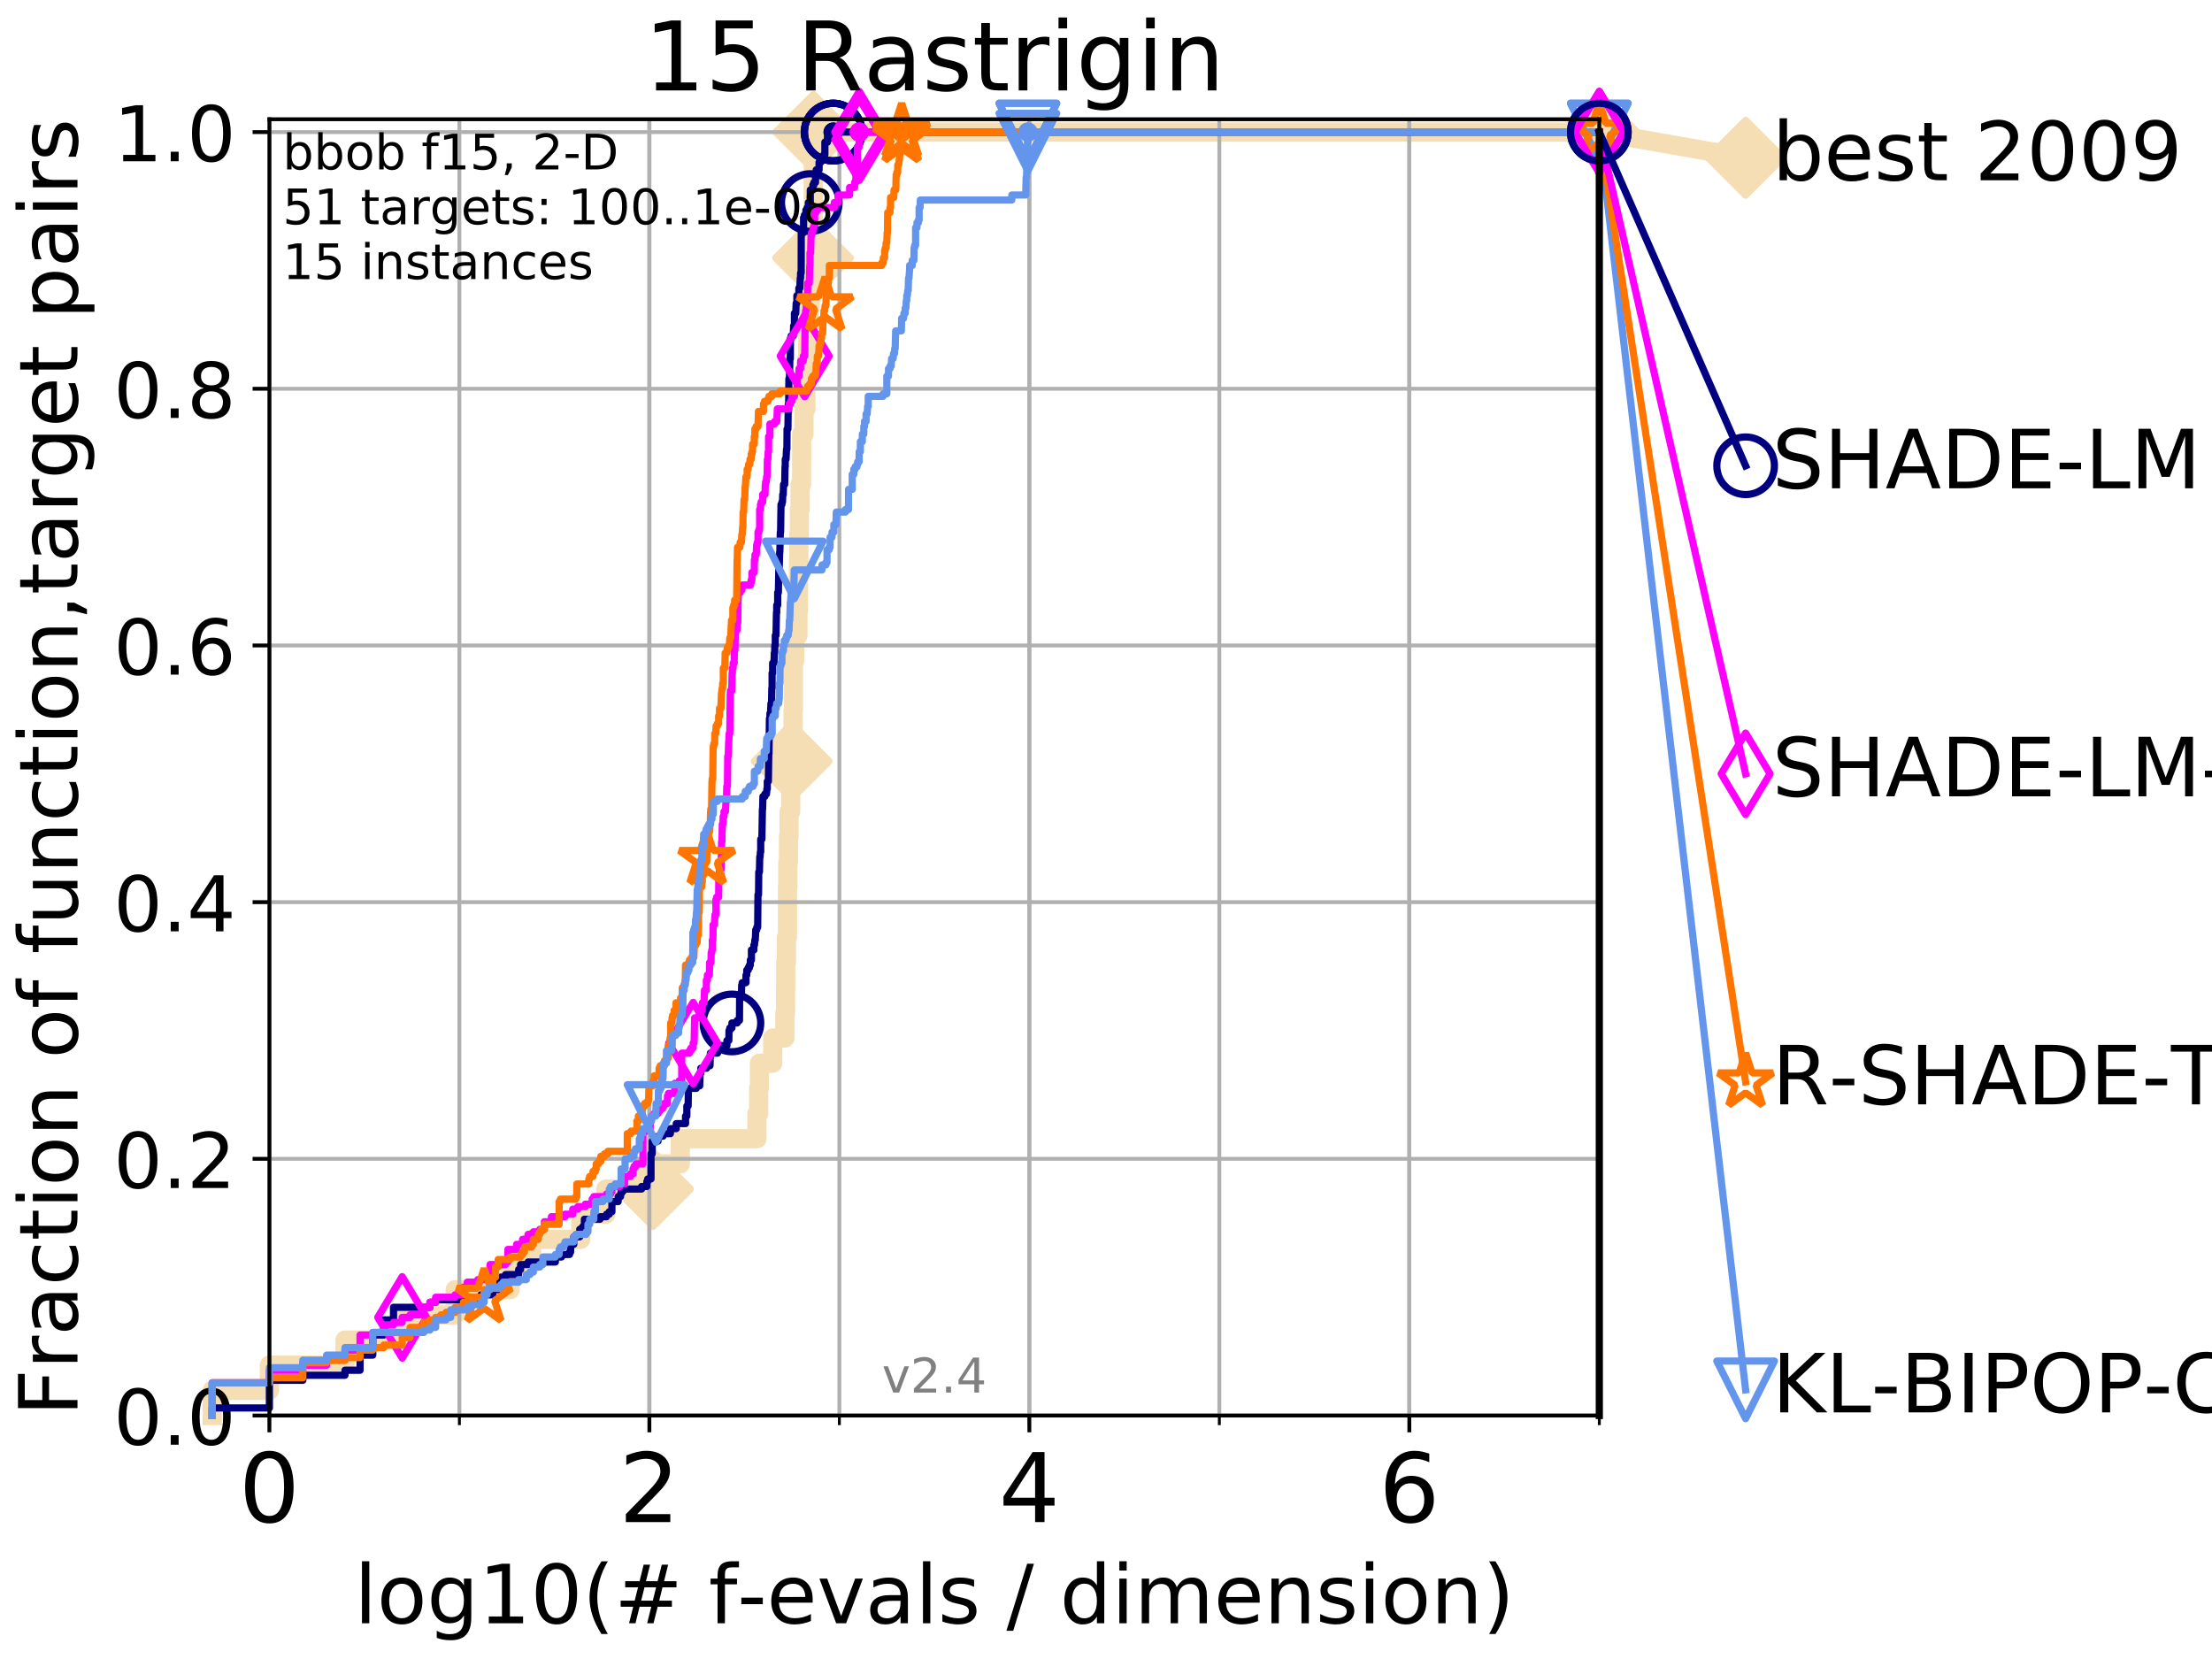 <?xml version="1.0" encoding="utf-8" standalone="no"?>
<!DOCTYPE svg PUBLIC "-//W3C//DTD SVG 1.1//EN"
  "http://www.w3.org/Graphics/SVG/1.1/DTD/svg11.dtd">
<!-- Created with matplotlib (http://matplotlib.org/) -->
<svg height="345.6pt" version="1.1" viewBox="0 0 460.8 345.6" width="460.8pt" xmlns="http://www.w3.org/2000/svg" xmlns:xlink="http://www.w3.org/1999/xlink">
 <defs>
  <style type="text/css">
*{stroke-linecap:butt;stroke-linejoin:round;}
  </style>
 </defs>
 <g id="figure_1">
  <g id="patch_1">
   <path d="M 0 345.6 
L 460.8 345.6 
L 460.8 0 
L 0 0 
z
" style="fill:#ffffff;"/>
  </g>
  <g id="axes_1">
   <g id="patch_2">
    <path d="M 56.12 294.88 
L 333.168 294.88 
L 333.168 24.84 
L 56.12 24.84 
z
" style="fill:#ffffff;"/>
   </g>
   <g id="line2d_1">
    <path d="M 44.206 294.88 
L 44.206 289.638 
L 56.12 289.638 
L 56.12 284.395 
L 71.87 284.395 
L 71.87 279.153 
L 83.784 279.153 
L 83.784 273.91 
L 94.817 273.91 
L 94.817 268.668 
L 106.272 268.668 
L 106.272 263.425 
L 110.746 263.425 
L 110.746 258.183 
L 120.969 258.183 
L 120.969 252.94 
L 126.207 252.94 
L 126.207 247.698 
L 136.033 247.698 
L 136.033 242.455 
L 141.722 242.455 
L 141.722 237.213 
L 157.672 237.213 
L 157.672 231.97 
L 158.042 231.97 
L 158.042 226.728 
L 158.201 226.728 
L 158.201 221.485 
L 160.976 221.485 
L 160.976 216.243 
L 163.499 216.243 
L 163.499 211 
L 163.648 211 
L 163.648 205.758 
L 163.681 205.758 
L 163.681 200.515 
L 163.828 200.515 
L 163.828 195.273 
L 164.039 195.273 
L 164.039 184.788 
L 164.12 184.788 
L 164.12 179.546 
L 164.248 179.546 
L 164.248 174.303 
L 164.375 174.303 
L 164.375 169.061 
L 164.719 169.061 
L 164.719 163.818 
L 164.781 163.818 
L 164.781 158.576 
L 164.919 158.576 
L 164.919 153.333 
L 165.208 153.333 
L 165.208 148.091 
L 165.283 148.091 
L 165.283 137.606 
L 165.551 137.606 
L 165.551 132.363 
L 166.231 132.363 
L 166.231 127.121 
L 166.344 127.121 
L 166.344 116.636 
L 166.415 116.636 
L 166.415 111.393 
L 166.513 111.393 
L 166.513 106.151 
L 166.666 106.151 
L 166.666 100.908 
L 166.981 100.908 
L 166.981 95.666 
L 166.995 95.666 
L 166.995 90.423 
L 167.49 90.423 
L 167.49 85.181 
L 167.881 85.181 
L 167.881 79.938 
L 168.074 79.938 
L 168.074 74.696 
L 168.276 74.696 
L 168.276 69.453 
L 168.551 69.453 
L 168.551 64.211 
L 168.785 64.211 
L 168.785 58.969 
L 168.871 58.969 
L 168.871 53.726 
L 169.375 53.726 
L 169.375 48.484 
L 169.398 48.484 
L 169.398 43.241 
L 169.41 43.241 
L 169.41 37.999 
L 169.434 37.999 
L 169.434 32.756 
L 169.445 32.756 
L 169.445 27.514 
L 333.168 27.514 
" style="fill:none;stroke:#f5deb3;stroke-linecap:square;stroke-width:4;"/>
   </g>
   <g id="line2d_2">
    <defs>
     <path d="M -0 7.778 
L 7.778 0 
L 0 -7.778 
L -7.778 -0 
z
" id="m90292657e5" style="stroke:#f5deb3;stroke-linejoin:miter;stroke-width:1.5;"/>
    </defs>
    <g>
     <use style="fill:#f5deb3;stroke:#f5deb3;stroke-linejoin:miter;stroke-width:1.5;" x="136.033" xlink:href="#m90292657e5" y="247.698"/>
     <use style="fill:#f5deb3;stroke:#f5deb3;stroke-linejoin:miter;stroke-width:1.5;" x="164.919" xlink:href="#m90292657e5" y="158.576"/>
     <use style="fill:#f5deb3;stroke:#f5deb3;stroke-linejoin:miter;stroke-width:1.5;" x="169.375" xlink:href="#m90292657e5" y="53.726"/>
     <use style="fill:#f5deb3;stroke:#f5deb3;stroke-linejoin:miter;stroke-width:1.5;" x="169.445" xlink:href="#m90292657e5" y="27.514"/>
     <use style="fill:#f5deb3;stroke:#f5deb3;stroke-linejoin:miter;stroke-width:1.5;" x="169.445" xlink:href="#m90292657e5" y="27.514"/>
     <use style="fill:#f5deb3;stroke:#f5deb3;stroke-linejoin:miter;stroke-width:1.5;" x="333.168" xlink:href="#m90292657e5" y="27.514"/>
    </g>
   </g>
   <g id="line2d_3">
    <path style="fill:none;stroke:#f5deb3;stroke-linecap:square;stroke-width:4;"/>
    <g/>
   </g>
   <g id="line2d_4">
    <path d="M 333.168 27.514 
L 363.643 32.861 
" style="fill:none;stroke:#f5deb3;stroke-linecap:square;stroke-width:4;"/>
    <g>
     <use style="fill:#f5deb3;stroke:#f5deb3;stroke-linejoin:miter;stroke-width:1.5;" x="333.168" xlink:href="#m90292657e5" y="27.514"/>
     <use style="fill:#f5deb3;stroke:#f5deb3;stroke-linejoin:miter;stroke-width:1.5;" x="363.643" xlink:href="#m90292657e5" y="32.861"/>
    </g>
   </g>
   <g id="matplotlib.axis_1">
    <g id="xtick_1">
     <g id="line2d_5">
      <path clip-path="url(#p50d7ca11d4)" d="M 56.12 294.88 
L 56.12 24.84 
" style="fill:none;stroke:#b0b0b0;stroke-linecap:square;stroke-width:0.8;"/>
     </g>
     <g id="line2d_6">
      <defs>
       <path d="M 0 0 
L 0 3.5 
" id="maa7dcd7d3a" style="stroke:#000000;stroke-width:0.8;"/>
      </defs>
      <g>
       <use style="stroke:#000000;stroke-width:0.8;" x="56.12" xlink:href="#maa7dcd7d3a" y="294.88"/>
      </g>
     </g>
     <g id="text_1">
      <!-- 0 -->
      <defs>
       <path d="M 31.781 66.406 
Q 24.172 66.406 20.328 58.906 
Q 16.5 51.422 16.5 36.375 
Q 16.5 21.391 20.328 13.891 
Q 24.172 6.391 31.781 6.391 
Q 39.453 6.391 43.281 13.891 
Q 47.125 21.391 47.125 36.375 
Q 47.125 51.422 43.281 58.906 
Q 39.453 66.406 31.781 66.406 
z
M 31.781 74.219 
Q 44.047 74.219 50.516 64.516 
Q 56.984 54.828 56.984 36.375 
Q 56.984 17.969 50.516 8.266 
Q 44.047 -1.422 31.781 -1.422 
Q 19.531 -1.422 13.062 8.266 
Q 6.594 17.969 6.594 36.375 
Q 6.594 54.828 13.062 64.516 
Q 19.531 74.219 31.781 74.219 
z
" id="DejaVuSans-30"/>
      </defs>
      <g transform="translate(49.758 317.077)scale(0.2 -0.2)">
       <use xlink:href="#DejaVuSans-30"/>
      </g>
     </g>
    </g>
    <g id="xtick_2">
     <g id="line2d_7">
      <path clip-path="url(#p50d7ca11d4)" d="M 135.277 294.88 
L 135.277 24.84 
" style="fill:none;stroke:#b0b0b0;stroke-linecap:square;stroke-width:0.8;"/>
     </g>
     <g id="line2d_8">
      <g>
       <use style="stroke:#000000;stroke-width:0.8;" x="135.277" xlink:href="#maa7dcd7d3a" y="294.88"/>
      </g>
     </g>
     <g id="text_2">
      <!-- 2 -->
      <defs>
       <path d="M 19.188 8.297 
L 53.609 8.297 
L 53.609 0 
L 7.328 0 
L 7.328 8.297 
Q 12.938 14.109 22.625 23.891 
Q 32.328 33.688 34.812 36.531 
Q 39.547 41.844 41.422 45.531 
Q 43.312 49.219 43.312 52.781 
Q 43.312 58.594 39.234 62.25 
Q 35.156 65.922 28.609 65.922 
Q 23.969 65.922 18.812 64.312 
Q 13.672 62.703 7.812 59.422 
L 7.812 69.391 
Q 13.766 71.781 18.938 73 
Q 24.125 74.219 28.422 74.219 
Q 39.75 74.219 46.484 68.547 
Q 53.219 62.891 53.219 53.422 
Q 53.219 48.922 51.531 44.891 
Q 49.859 40.875 45.406 35.406 
Q 44.188 33.984 37.641 27.219 
Q 31.109 20.453 19.188 8.297 
z
" id="DejaVuSans-32"/>
      </defs>
      <g transform="translate(128.914 317.077)scale(0.2 -0.2)">
       <use xlink:href="#DejaVuSans-32"/>
      </g>
     </g>
    </g>
    <g id="xtick_3">
     <g id="line2d_9">
      <path clip-path="url(#p50d7ca11d4)" d="M 214.433 294.88 
L 214.433 24.84 
" style="fill:none;stroke:#b0b0b0;stroke-linecap:square;stroke-width:0.8;"/>
     </g>
     <g id="line2d_10">
      <g>
       <use style="stroke:#000000;stroke-width:0.8;" x="214.433" xlink:href="#maa7dcd7d3a" y="294.88"/>
      </g>
     </g>
     <g id="text_3">
      <!-- 4 -->
      <defs>
       <path d="M 37.797 64.312 
L 12.891 25.391 
L 37.797 25.391 
z
M 35.203 72.906 
L 47.609 72.906 
L 47.609 25.391 
L 58.016 25.391 
L 58.016 17.188 
L 47.609 17.188 
L 47.609 0 
L 37.797 0 
L 37.797 17.188 
L 4.891 17.188 
L 4.891 26.703 
z
" id="DejaVuSans-34"/>
      </defs>
      <g transform="translate(208.071 317.077)scale(0.2 -0.2)">
       <use xlink:href="#DejaVuSans-34"/>
      </g>
     </g>
    </g>
    <g id="xtick_4">
     <g id="line2d_11">
      <path clip-path="url(#p50d7ca11d4)" d="M 293.59 294.88 
L 293.59 24.84 
" style="fill:none;stroke:#b0b0b0;stroke-linecap:square;stroke-width:0.8;"/>
     </g>
     <g id="line2d_12">
      <g>
       <use style="stroke:#000000;stroke-width:0.8;" x="293.59" xlink:href="#maa7dcd7d3a" y="294.88"/>
      </g>
     </g>
     <g id="text_4">
      <!-- 6 -->
      <defs>
       <path d="M 33.016 40.375 
Q 26.375 40.375 22.484 35.828 
Q 18.609 31.297 18.609 23.391 
Q 18.609 15.531 22.484 10.953 
Q 26.375 6.391 33.016 6.391 
Q 39.656 6.391 43.531 10.953 
Q 47.406 15.531 47.406 23.391 
Q 47.406 31.297 43.531 35.828 
Q 39.656 40.375 33.016 40.375 
z
M 52.594 71.297 
L 52.594 62.312 
Q 48.875 64.062 45.094 64.984 
Q 41.312 65.922 37.594 65.922 
Q 27.828 65.922 22.672 59.328 
Q 17.531 52.734 16.797 39.406 
Q 19.672 43.656 24.016 45.922 
Q 28.375 48.188 33.594 48.188 
Q 44.578 48.188 50.953 41.516 
Q 57.328 34.859 57.328 23.391 
Q 57.328 12.156 50.688 5.359 
Q 44.047 -1.422 33.016 -1.422 
Q 20.359 -1.422 13.672 8.266 
Q 6.984 17.969 6.984 36.375 
Q 6.984 53.656 15.188 63.938 
Q 23.391 74.219 37.203 74.219 
Q 40.922 74.219 44.703 73.484 
Q 48.484 72.75 52.594 71.297 
z
" id="DejaVuSans-36"/>
      </defs>
      <g transform="translate(287.227 317.077)scale(0.2 -0.2)">
       <use xlink:href="#DejaVuSans-36"/>
      </g>
     </g>
    </g>
    <g id="xtick_5">
     <g id="line2d_13">
      <path clip-path="url(#p50d7ca11d4)" d="M 56.12 294.88 
L 56.12 24.84 
" style="fill:none;stroke:#b0b0b0;stroke-linecap:square;stroke-width:0.8;"/>
     </g>
     <g id="line2d_14">
      <defs>
       <path d="M 0 0 
L 0 2 
" id="m44f90d3a7a" style="stroke:#000000;stroke-width:0.6;"/>
      </defs>
      <g>
       <use style="stroke:#000000;stroke-width:0.6;" x="56.12" xlink:href="#m44f90d3a7a" y="294.88"/>
      </g>
     </g>
    </g>
    <g id="xtick_6">
     <g id="line2d_15">
      <path clip-path="url(#p50d7ca11d4)" d="M 95.698 294.88 
L 95.698 24.84 
" style="fill:none;stroke:#b0b0b0;stroke-linecap:square;stroke-width:0.8;"/>
     </g>
     <g id="line2d_16">
      <g>
       <use style="stroke:#000000;stroke-width:0.6;" x="95.698" xlink:href="#m44f90d3a7a" y="294.88"/>
      </g>
     </g>
    </g>
    <g id="xtick_7">
     <g id="line2d_17">
      <path clip-path="url(#p50d7ca11d4)" d="M 135.277 294.88 
L 135.277 24.84 
" style="fill:none;stroke:#b0b0b0;stroke-linecap:square;stroke-width:0.8;"/>
     </g>
     <g id="line2d_18">
      <g>
       <use style="stroke:#000000;stroke-width:0.6;" x="135.277" xlink:href="#m44f90d3a7a" y="294.88"/>
      </g>
     </g>
    </g>
    <g id="xtick_8">
     <g id="line2d_19">
      <path clip-path="url(#p50d7ca11d4)" d="M 174.855 294.88 
L 174.855 24.84 
" style="fill:none;stroke:#b0b0b0;stroke-linecap:square;stroke-width:0.8;"/>
     </g>
     <g id="line2d_20">
      <g>
       <use style="stroke:#000000;stroke-width:0.6;" x="174.855" xlink:href="#m44f90d3a7a" y="294.88"/>
      </g>
     </g>
    </g>
    <g id="xtick_9">
     <g id="line2d_21">
      <path clip-path="url(#p50d7ca11d4)" d="M 214.433 294.88 
L 214.433 24.84 
" style="fill:none;stroke:#b0b0b0;stroke-linecap:square;stroke-width:0.8;"/>
     </g>
     <g id="line2d_22">
      <g>
       <use style="stroke:#000000;stroke-width:0.6;" x="214.433" xlink:href="#m44f90d3a7a" y="294.88"/>
      </g>
     </g>
    </g>
    <g id="xtick_10">
     <g id="line2d_23">
      <path clip-path="url(#p50d7ca11d4)" d="M 254.011 294.88 
L 254.011 24.84 
" style="fill:none;stroke:#b0b0b0;stroke-linecap:square;stroke-width:0.8;"/>
     </g>
     <g id="line2d_24">
      <g>
       <use style="stroke:#000000;stroke-width:0.6;" x="254.011" xlink:href="#m44f90d3a7a" y="294.88"/>
      </g>
     </g>
    </g>
    <g id="xtick_11">
     <g id="line2d_25">
      <path clip-path="url(#p50d7ca11d4)" d="M 293.59 294.88 
L 293.59 24.84 
" style="fill:none;stroke:#b0b0b0;stroke-linecap:square;stroke-width:0.8;"/>
     </g>
     <g id="line2d_26">
      <g>
       <use style="stroke:#000000;stroke-width:0.6;" x="293.59" xlink:href="#m44f90d3a7a" y="294.88"/>
      </g>
     </g>
    </g>
    <g id="xtick_12">
     <g id="line2d_27">
      <path clip-path="url(#p50d7ca11d4)" d="M 333.168 294.88 
L 333.168 24.84 
" style="fill:none;stroke:#b0b0b0;stroke-linecap:square;stroke-width:0.8;"/>
     </g>
     <g id="line2d_28">
      <g>
       <use style="stroke:#000000;stroke-width:0.6;" x="333.168" xlink:href="#m44f90d3a7a" y="294.88"/>
      </g>
     </g>
    </g>
    <g id="text_5">
     <!-- log10(# f-evals / dimension) -->
     <defs>
      <path d="M 9.422 75.984 
L 18.406 75.984 
L 18.406 0 
L 9.422 0 
z
" id="DejaVuSans-6c"/>
      <path d="M 30.609 48.391 
Q 23.391 48.391 19.188 42.75 
Q 14.984 37.109 14.984 27.297 
Q 14.984 17.484 19.156 11.844 
Q 23.344 6.203 30.609 6.203 
Q 37.797 6.203 41.984 11.859 
Q 46.188 17.531 46.188 27.297 
Q 46.188 37.016 41.984 42.703 
Q 37.797 48.391 30.609 48.391 
z
M 30.609 56 
Q 42.328 56 49.016 48.375 
Q 55.719 40.766 55.719 27.297 
Q 55.719 13.875 49.016 6.219 
Q 42.328 -1.422 30.609 -1.422 
Q 18.844 -1.422 12.172 6.219 
Q 5.516 13.875 5.516 27.297 
Q 5.516 40.766 12.172 48.375 
Q 18.844 56 30.609 56 
z
" id="DejaVuSans-6f"/>
      <path d="M 45.406 27.984 
Q 45.406 37.75 41.375 43.109 
Q 37.359 48.484 30.078 48.484 
Q 22.859 48.484 18.828 43.109 
Q 14.797 37.75 14.797 27.984 
Q 14.797 18.266 18.828 12.891 
Q 22.859 7.516 30.078 7.516 
Q 37.359 7.516 41.375 12.891 
Q 45.406 18.266 45.406 27.984 
z
M 54.391 6.781 
Q 54.391 -7.172 48.188 -13.984 
Q 42 -20.797 29.203 -20.797 
Q 24.469 -20.797 20.266 -20.094 
Q 16.062 -19.391 12.109 -17.922 
L 12.109 -9.188 
Q 16.062 -11.328 19.922 -12.344 
Q 23.781 -13.375 27.781 -13.375 
Q 36.625 -13.375 41.016 -8.766 
Q 45.406 -4.156 45.406 5.172 
L 45.406 9.625 
Q 42.625 4.781 38.281 2.391 
Q 33.938 0 27.875 0 
Q 17.828 0 11.672 7.656 
Q 5.516 15.328 5.516 27.984 
Q 5.516 40.672 11.672 48.328 
Q 17.828 56 27.875 56 
Q 33.938 56 38.281 53.609 
Q 42.625 51.219 45.406 46.391 
L 45.406 54.688 
L 54.391 54.688 
z
" id="DejaVuSans-67"/>
      <path d="M 12.406 8.297 
L 28.516 8.297 
L 28.516 63.922 
L 10.984 60.406 
L 10.984 69.391 
L 28.422 72.906 
L 38.281 72.906 
L 38.281 8.297 
L 54.391 8.297 
L 54.391 0 
L 12.406 0 
z
" id="DejaVuSans-31"/>
      <path d="M 31 75.875 
Q 24.469 64.656 21.281 53.656 
Q 18.109 42.672 18.109 31.391 
Q 18.109 20.125 21.312 9.062 
Q 24.516 -2 31 -13.188 
L 23.188 -13.188 
Q 15.875 -1.703 12.234 9.375 
Q 8.594 20.453 8.594 31.391 
Q 8.594 42.281 12.203 53.312 
Q 15.828 64.359 23.188 75.875 
z
" id="DejaVuSans-28"/>
      <path d="M 51.125 44 
L 36.922 44 
L 32.812 27.688 
L 47.125 27.688 
z
M 43.797 71.781 
L 38.719 51.516 
L 52.984 51.516 
L 58.109 71.781 
L 65.922 71.781 
L 60.891 51.516 
L 76.125 51.516 
L 76.125 44 
L 58.984 44 
L 54.984 27.688 
L 70.516 27.688 
L 70.516 20.219 
L 53.078 20.219 
L 48 0 
L 40.188 0 
L 45.219 20.219 
L 30.906 20.219 
L 25.875 0 
L 18.016 0 
L 23.094 20.219 
L 7.719 20.219 
L 7.719 27.688 
L 24.906 27.688 
L 29 44 
L 13.281 44 
L 13.281 51.516 
L 30.906 51.516 
L 35.891 71.781 
z
" id="DejaVuSans-23"/>
      <path id="DejaVuSans-20"/>
      <path d="M 37.109 75.984 
L 37.109 68.5 
L 28.516 68.5 
Q 23.688 68.5 21.797 66.547 
Q 19.922 64.594 19.922 59.516 
L 19.922 54.688 
L 34.719 54.688 
L 34.719 47.703 
L 19.922 47.703 
L 19.922 0 
L 10.891 0 
L 10.891 47.703 
L 2.297 47.703 
L 2.297 54.688 
L 10.891 54.688 
L 10.891 58.5 
Q 10.891 67.625 15.141 71.797 
Q 19.391 75.984 28.609 75.984 
z
" id="DejaVuSans-66"/>
      <path d="M 4.891 31.391 
L 31.203 31.391 
L 31.203 23.391 
L 4.891 23.391 
z
" id="DejaVuSans-2d"/>
      <path d="M 56.203 29.594 
L 56.203 25.203 
L 14.891 25.203 
Q 15.484 15.922 20.484 11.062 
Q 25.484 6.203 34.422 6.203 
Q 39.594 6.203 44.453 7.469 
Q 49.312 8.734 54.109 11.281 
L 54.109 2.781 
Q 49.266 0.734 44.188 -0.344 
Q 39.109 -1.422 33.891 -1.422 
Q 20.797 -1.422 13.156 6.188 
Q 5.516 13.812 5.516 26.812 
Q 5.516 40.234 12.766 48.109 
Q 20.016 56 32.328 56 
Q 43.359 56 49.781 48.891 
Q 56.203 41.797 56.203 29.594 
z
M 47.219 32.234 
Q 47.125 39.594 43.094 43.984 
Q 39.062 48.391 32.422 48.391 
Q 24.906 48.391 20.391 44.141 
Q 15.875 39.891 15.188 32.172 
z
" id="DejaVuSans-65"/>
      <path d="M 2.984 54.688 
L 12.5 54.688 
L 29.594 8.797 
L 46.688 54.688 
L 56.203 54.688 
L 35.688 0 
L 23.484 0 
z
" id="DejaVuSans-76"/>
      <path d="M 34.281 27.484 
Q 23.391 27.484 19.188 25 
Q 14.984 22.516 14.984 16.5 
Q 14.984 11.719 18.141 8.906 
Q 21.297 6.109 26.703 6.109 
Q 34.188 6.109 38.703 11.406 
Q 43.219 16.703 43.219 25.484 
L 43.219 27.484 
z
M 52.203 31.203 
L 52.203 0 
L 43.219 0 
L 43.219 8.297 
Q 40.141 3.328 35.547 0.953 
Q 30.953 -1.422 24.312 -1.422 
Q 15.922 -1.422 10.953 3.297 
Q 6 8.016 6 15.922 
Q 6 25.141 12.172 29.828 
Q 18.359 34.516 30.609 34.516 
L 43.219 34.516 
L 43.219 35.406 
Q 43.219 41.609 39.141 45 
Q 35.062 48.391 27.688 48.391 
Q 23 48.391 18.547 47.266 
Q 14.109 46.141 10.016 43.891 
L 10.016 52.203 
Q 14.938 54.109 19.578 55.047 
Q 24.219 56 28.609 56 
Q 40.484 56 46.344 49.844 
Q 52.203 43.703 52.203 31.203 
z
" id="DejaVuSans-61"/>
      <path d="M 44.281 53.078 
L 44.281 44.578 
Q 40.484 46.531 36.375 47.5 
Q 32.281 48.484 27.875 48.484 
Q 21.188 48.484 17.844 46.438 
Q 14.5 44.391 14.5 40.281 
Q 14.5 37.156 16.891 35.375 
Q 19.281 33.594 26.516 31.984 
L 29.594 31.297 
Q 39.156 29.25 43.188 25.516 
Q 47.219 21.781 47.219 15.094 
Q 47.219 7.469 41.188 3.016 
Q 35.156 -1.422 24.609 -1.422 
Q 20.219 -1.422 15.453 -0.562 
Q 10.688 0.297 5.422 2 
L 5.422 11.281 
Q 10.406 8.688 15.234 7.391 
Q 20.062 6.109 24.812 6.109 
Q 31.156 6.109 34.562 8.281 
Q 37.984 10.453 37.984 14.406 
Q 37.984 18.062 35.516 20.016 
Q 33.062 21.969 24.703 23.781 
L 21.578 24.516 
Q 13.234 26.266 9.516 29.906 
Q 5.812 33.547 5.812 39.891 
Q 5.812 47.609 11.281 51.797 
Q 16.75 56 26.812 56 
Q 31.781 56 36.172 55.266 
Q 40.578 54.547 44.281 53.078 
z
" id="DejaVuSans-73"/>
      <path d="M 25.391 72.906 
L 33.688 72.906 
L 8.297 -9.281 
L 0 -9.281 
z
" id="DejaVuSans-2f"/>
      <path d="M 45.406 46.391 
L 45.406 75.984 
L 54.391 75.984 
L 54.391 0 
L 45.406 0 
L 45.406 8.203 
Q 42.578 3.328 38.25 0.953 
Q 33.938 -1.422 27.875 -1.422 
Q 17.969 -1.422 11.734 6.484 
Q 5.516 14.406 5.516 27.297 
Q 5.516 40.188 11.734 48.094 
Q 17.969 56 27.875 56 
Q 33.938 56 38.25 53.625 
Q 42.578 51.266 45.406 46.391 
z
M 14.797 27.297 
Q 14.797 17.391 18.875 11.75 
Q 22.953 6.109 30.078 6.109 
Q 37.203 6.109 41.297 11.75 
Q 45.406 17.391 45.406 27.297 
Q 45.406 37.203 41.297 42.844 
Q 37.203 48.484 30.078 48.484 
Q 22.953 48.484 18.875 42.844 
Q 14.797 37.203 14.797 27.297 
z
" id="DejaVuSans-64"/>
      <path d="M 9.422 54.688 
L 18.406 54.688 
L 18.406 0 
L 9.422 0 
z
M 9.422 75.984 
L 18.406 75.984 
L 18.406 64.594 
L 9.422 64.594 
z
" id="DejaVuSans-69"/>
      <path d="M 52 44.188 
Q 55.375 50.25 60.062 53.125 
Q 64.75 56 71.094 56 
Q 79.641 56 84.281 50.016 
Q 88.922 44.047 88.922 33.016 
L 88.922 0 
L 79.891 0 
L 79.891 32.719 
Q 79.891 40.578 77.094 44.375 
Q 74.312 48.188 68.609 48.188 
Q 61.625 48.188 57.562 43.547 
Q 53.516 38.922 53.516 30.906 
L 53.516 0 
L 44.484 0 
L 44.484 32.719 
Q 44.484 40.625 41.703 44.406 
Q 38.922 48.188 33.109 48.188 
Q 26.219 48.188 22.156 43.531 
Q 18.109 38.875 18.109 30.906 
L 18.109 0 
L 9.078 0 
L 9.078 54.688 
L 18.109 54.688 
L 18.109 46.188 
Q 21.188 51.219 25.484 53.609 
Q 29.781 56 35.688 56 
Q 41.656 56 45.828 52.969 
Q 50 49.953 52 44.188 
z
" id="DejaVuSans-6d"/>
      <path d="M 54.891 33.016 
L 54.891 0 
L 45.906 0 
L 45.906 32.719 
Q 45.906 40.484 42.875 44.328 
Q 39.844 48.188 33.797 48.188 
Q 26.516 48.188 22.312 43.547 
Q 18.109 38.922 18.109 30.906 
L 18.109 0 
L 9.078 0 
L 9.078 54.688 
L 18.109 54.688 
L 18.109 46.188 
Q 21.344 51.125 25.703 53.562 
Q 30.078 56 35.797 56 
Q 45.219 56 50.047 50.172 
Q 54.891 44.344 54.891 33.016 
z
" id="DejaVuSans-6e"/>
      <path d="M 8.016 75.875 
L 15.828 75.875 
Q 23.141 64.359 26.781 53.312 
Q 30.422 42.281 30.422 31.391 
Q 30.422 20.453 26.781 9.375 
Q 23.141 -1.703 15.828 -13.188 
L 8.016 -13.188 
Q 14.5 -2 17.703 9.062 
Q 20.906 20.125 20.906 31.391 
Q 20.906 42.672 17.703 53.656 
Q 14.5 64.656 8.016 75.875 
z
" id="DejaVuSans-29"/>
     </defs>
     <g transform="translate(73.803 338.154)scale(0.17 -0.17)">
      <use xlink:href="#DejaVuSans-6c"/>
      <use x="27.783" xlink:href="#DejaVuSans-6f"/>
      <use x="88.965" xlink:href="#DejaVuSans-67"/>
      <use x="152.441" xlink:href="#DejaVuSans-31"/>
      <use x="216.064" xlink:href="#DejaVuSans-30"/>
      <use x="279.688" xlink:href="#DejaVuSans-28"/>
      <use x="318.701" xlink:href="#DejaVuSans-23"/>
      <use x="402.49" xlink:href="#DejaVuSans-20"/>
      <use x="434.277" xlink:href="#DejaVuSans-66"/>
      <use x="469.404" xlink:href="#DejaVuSans-2d"/>
      <use x="505.488" xlink:href="#DejaVuSans-65"/>
      <use x="567.012" xlink:href="#DejaVuSans-76"/>
      <use x="626.191" xlink:href="#DejaVuSans-61"/>
      <use x="687.471" xlink:href="#DejaVuSans-6c"/>
      <use x="715.254" xlink:href="#DejaVuSans-73"/>
      <use x="767.354" xlink:href="#DejaVuSans-20"/>
      <use x="799.141" xlink:href="#DejaVuSans-2f"/>
      <use x="832.832" xlink:href="#DejaVuSans-20"/>
      <use x="864.619" xlink:href="#DejaVuSans-64"/>
      <use x="928.096" xlink:href="#DejaVuSans-69"/>
      <use x="955.879" xlink:href="#DejaVuSans-6d"/>
      <use x="1053.291" xlink:href="#DejaVuSans-65"/>
      <use x="1114.814" xlink:href="#DejaVuSans-6e"/>
      <use x="1178.193" xlink:href="#DejaVuSans-73"/>
      <use x="1230.293" xlink:href="#DejaVuSans-69"/>
      <use x="1258.076" xlink:href="#DejaVuSans-6f"/>
      <use x="1319.258" xlink:href="#DejaVuSans-6e"/>
      <use x="1382.637" xlink:href="#DejaVuSans-29"/>
     </g>
    </g>
   </g>
   <g id="matplotlib.axis_2">
    <g id="ytick_1">
     <g id="line2d_29">
      <path clip-path="url(#p50d7ca11d4)" d="M 56.12 294.88 
L 333.168 294.88 
" style="fill:none;stroke:#b0b0b0;stroke-linecap:square;stroke-width:0.8;"/>
     </g>
     <g id="line2d_30">
      <defs>
       <path d="M 0 0 
L -3.5 0 
" id="m737751eb44" style="stroke:#000000;stroke-width:0.8;"/>
      </defs>
      <g>
       <use style="stroke:#000000;stroke-width:0.8;" x="56.12" xlink:href="#m737751eb44" y="294.88"/>
      </g>
     </g>
     <g id="text_6">
      <!-- 0.0 -->
      <defs>
       <path d="M 10.688 12.406 
L 21 12.406 
L 21 0 
L 10.688 0 
z
" id="DejaVuSans-2e"/>
      </defs>
      <g transform="translate(23.675 300.959)scale(0.16 -0.16)">
       <use xlink:href="#DejaVuSans-30"/>
       <use x="63.623" xlink:href="#DejaVuSans-2e"/>
       <use x="95.41" xlink:href="#DejaVuSans-30"/>
      </g>
     </g>
    </g>
    <g id="ytick_2">
     <g id="line2d_31">
      <path clip-path="url(#p50d7ca11d4)" d="M 56.12 241.407 
L 333.168 241.407 
" style="fill:none;stroke:#b0b0b0;stroke-linecap:square;stroke-width:0.8;"/>
     </g>
     <g id="line2d_32">
      <g>
       <use style="stroke:#000000;stroke-width:0.8;" x="56.12" xlink:href="#m737751eb44" y="241.407"/>
      </g>
     </g>
     <g id="text_7">
      <!-- 0.2 -->
      <g transform="translate(23.675 247.485)scale(0.16 -0.16)">
       <use xlink:href="#DejaVuSans-30"/>
       <use x="63.623" xlink:href="#DejaVuSans-2e"/>
       <use x="95.41" xlink:href="#DejaVuSans-32"/>
      </g>
     </g>
    </g>
    <g id="ytick_3">
     <g id="line2d_33">
      <path clip-path="url(#p50d7ca11d4)" d="M 56.12 187.933 
L 333.168 187.933 
" style="fill:none;stroke:#b0b0b0;stroke-linecap:square;stroke-width:0.8;"/>
     </g>
     <g id="line2d_34">
      <g>
       <use style="stroke:#000000;stroke-width:0.8;" x="56.12" xlink:href="#m737751eb44" y="187.933"/>
      </g>
     </g>
     <g id="text_8">
      <!-- 0.4 -->
      <g transform="translate(23.675 194.012)scale(0.16 -0.16)">
       <use xlink:href="#DejaVuSans-30"/>
       <use x="63.623" xlink:href="#DejaVuSans-2e"/>
       <use x="95.41" xlink:href="#DejaVuSans-34"/>
      </g>
     </g>
    </g>
    <g id="ytick_4">
     <g id="line2d_35">
      <path clip-path="url(#p50d7ca11d4)" d="M 56.12 134.46 
L 333.168 134.46 
" style="fill:none;stroke:#b0b0b0;stroke-linecap:square;stroke-width:0.8;"/>
     </g>
     <g id="line2d_36">
      <g>
       <use style="stroke:#000000;stroke-width:0.8;" x="56.12" xlink:href="#m737751eb44" y="134.46"/>
      </g>
     </g>
     <g id="text_9">
      <!-- 0.6 -->
      <g transform="translate(23.675 140.539)scale(0.16 -0.16)">
       <use xlink:href="#DejaVuSans-30"/>
       <use x="63.623" xlink:href="#DejaVuSans-2e"/>
       <use x="95.41" xlink:href="#DejaVuSans-36"/>
      </g>
     </g>
    </g>
    <g id="ytick_5">
     <g id="line2d_37">
      <path clip-path="url(#p50d7ca11d4)" d="M 56.12 80.987 
L 333.168 80.987 
" style="fill:none;stroke:#b0b0b0;stroke-linecap:square;stroke-width:0.8;"/>
     </g>
     <g id="line2d_38">
      <g>
       <use style="stroke:#000000;stroke-width:0.8;" x="56.12" xlink:href="#m737751eb44" y="80.987"/>
      </g>
     </g>
     <g id="text_10">
      <!-- 0.8 -->
      <defs>
       <path d="M 31.781 34.625 
Q 24.75 34.625 20.719 30.859 
Q 16.703 27.094 16.703 20.516 
Q 16.703 13.922 20.719 10.156 
Q 24.75 6.391 31.781 6.391 
Q 38.812 6.391 42.859 10.172 
Q 46.922 13.969 46.922 20.516 
Q 46.922 27.094 42.891 30.859 
Q 38.875 34.625 31.781 34.625 
z
M 21.922 38.812 
Q 15.578 40.375 12.031 44.719 
Q 8.5 49.078 8.5 55.328 
Q 8.5 64.062 14.719 69.141 
Q 20.953 74.219 31.781 74.219 
Q 42.672 74.219 48.875 69.141 
Q 55.078 64.062 55.078 55.328 
Q 55.078 49.078 51.531 44.719 
Q 48 40.375 41.703 38.812 
Q 48.828 37.156 52.797 32.312 
Q 56.781 27.484 56.781 20.516 
Q 56.781 9.906 50.312 4.234 
Q 43.844 -1.422 31.781 -1.422 
Q 19.734 -1.422 13.25 4.234 
Q 6.781 9.906 6.781 20.516 
Q 6.781 27.484 10.781 32.312 
Q 14.797 37.156 21.922 38.812 
z
M 18.312 54.391 
Q 18.312 48.734 21.844 45.562 
Q 25.391 42.391 31.781 42.391 
Q 38.141 42.391 41.719 45.562 
Q 45.312 48.734 45.312 54.391 
Q 45.312 60.062 41.719 63.234 
Q 38.141 66.406 31.781 66.406 
Q 25.391 66.406 21.844 63.234 
Q 18.312 60.062 18.312 54.391 
z
" id="DejaVuSans-38"/>
      </defs>
      <g transform="translate(23.675 87.066)scale(0.16 -0.16)">
       <use xlink:href="#DejaVuSans-30"/>
       <use x="63.623" xlink:href="#DejaVuSans-2e"/>
       <use x="95.41" xlink:href="#DejaVuSans-38"/>
      </g>
     </g>
    </g>
    <g id="ytick_6">
     <g id="line2d_39">
      <path clip-path="url(#p50d7ca11d4)" d="M 56.12 27.514 
L 333.168 27.514 
" style="fill:none;stroke:#b0b0b0;stroke-linecap:square;stroke-width:0.8;"/>
     </g>
     <g id="line2d_40">
      <g>
       <use style="stroke:#000000;stroke-width:0.8;" x="56.12" xlink:href="#m737751eb44" y="27.514"/>
      </g>
     </g>
     <g id="text_11">
      <!-- 1.0 -->
      <g transform="translate(23.675 33.592)scale(0.16 -0.16)">
       <use xlink:href="#DejaVuSans-31"/>
       <use x="63.623" xlink:href="#DejaVuSans-2e"/>
       <use x="95.41" xlink:href="#DejaVuSans-30"/>
      </g>
     </g>
    </g>
    <g id="text_12">
     <!-- Fraction of function,target pairs -->
     <defs>
      <path d="M 9.812 72.906 
L 51.703 72.906 
L 51.703 64.594 
L 19.672 64.594 
L 19.672 43.109 
L 48.578 43.109 
L 48.578 34.812 
L 19.672 34.812 
L 19.672 0 
L 9.812 0 
z
" id="DejaVuSans-46"/>
      <path d="M 41.109 46.297 
Q 39.594 47.172 37.812 47.578 
Q 36.031 48 33.891 48 
Q 26.266 48 22.188 43.047 
Q 18.109 38.094 18.109 28.812 
L 18.109 0 
L 9.078 0 
L 9.078 54.688 
L 18.109 54.688 
L 18.109 46.188 
Q 20.953 51.172 25.484 53.578 
Q 30.031 56 36.531 56 
Q 37.453 56 38.578 55.875 
Q 39.703 55.766 41.062 55.516 
z
" id="DejaVuSans-72"/>
      <path d="M 48.781 52.594 
L 48.781 44.188 
Q 44.969 46.297 41.141 47.344 
Q 37.312 48.391 33.406 48.391 
Q 24.656 48.391 19.812 42.844 
Q 14.984 37.312 14.984 27.297 
Q 14.984 17.281 19.812 11.734 
Q 24.656 6.203 33.406 6.203 
Q 37.312 6.203 41.141 7.25 
Q 44.969 8.297 48.781 10.406 
L 48.781 2.094 
Q 45.016 0.344 40.984 -0.531 
Q 36.969 -1.422 32.422 -1.422 
Q 20.062 -1.422 12.781 6.344 
Q 5.516 14.109 5.516 27.297 
Q 5.516 40.672 12.859 48.328 
Q 20.219 56 33.016 56 
Q 37.156 56 41.109 55.141 
Q 45.062 54.297 48.781 52.594 
z
" id="DejaVuSans-63"/>
      <path d="M 18.312 70.219 
L 18.312 54.688 
L 36.812 54.688 
L 36.812 47.703 
L 18.312 47.703 
L 18.312 18.016 
Q 18.312 11.328 20.141 9.422 
Q 21.969 7.516 27.594 7.516 
L 36.812 7.516 
L 36.812 0 
L 27.594 0 
Q 17.188 0 13.234 3.875 
Q 9.281 7.766 9.281 18.016 
L 9.281 47.703 
L 2.688 47.703 
L 2.688 54.688 
L 9.281 54.688 
L 9.281 70.219 
z
" id="DejaVuSans-74"/>
      <path d="M 8.5 21.578 
L 8.5 54.688 
L 17.484 54.688 
L 17.484 21.922 
Q 17.484 14.156 20.5 10.266 
Q 23.531 6.391 29.594 6.391 
Q 36.859 6.391 41.078 11.031 
Q 45.312 15.672 45.312 23.688 
L 45.312 54.688 
L 54.297 54.688 
L 54.297 0 
L 45.312 0 
L 45.312 8.406 
Q 42.047 3.422 37.719 1 
Q 33.406 -1.422 27.688 -1.422 
Q 18.266 -1.422 13.375 4.438 
Q 8.5 10.297 8.5 21.578 
z
M 31.109 56 
z
" id="DejaVuSans-75"/>
      <path d="M 11.719 12.406 
L 22.016 12.406 
L 22.016 4 
L 14.016 -11.625 
L 7.719 -11.625 
L 11.719 4 
z
" id="DejaVuSans-2c"/>
      <path d="M 18.109 8.203 
L 18.109 -20.797 
L 9.078 -20.797 
L 9.078 54.688 
L 18.109 54.688 
L 18.109 46.391 
Q 20.953 51.266 25.266 53.625 
Q 29.594 56 35.594 56 
Q 45.562 56 51.781 48.094 
Q 58.016 40.188 58.016 27.297 
Q 58.016 14.406 51.781 6.484 
Q 45.562 -1.422 35.594 -1.422 
Q 29.594 -1.422 25.266 0.953 
Q 20.953 3.328 18.109 8.203 
z
M 48.688 27.297 
Q 48.688 37.203 44.609 42.844 
Q 40.531 48.484 33.406 48.484 
Q 26.266 48.484 22.188 42.844 
Q 18.109 37.203 18.109 27.297 
Q 18.109 17.391 22.188 11.75 
Q 26.266 6.109 33.406 6.109 
Q 40.531 6.109 44.609 11.75 
Q 48.688 17.391 48.688 27.297 
z
" id="DejaVuSans-70"/>
     </defs>
     <g transform="translate(16.14 294.999)rotate(-90)scale(0.17 -0.17)">
      <use xlink:href="#DejaVuSans-46"/>
      <use x="57.41" xlink:href="#DejaVuSans-72"/>
      <use x="98.523" xlink:href="#DejaVuSans-61"/>
      <use x="159.803" xlink:href="#DejaVuSans-63"/>
      <use x="214.783" xlink:href="#DejaVuSans-74"/>
      <use x="253.992" xlink:href="#DejaVuSans-69"/>
      <use x="281.775" xlink:href="#DejaVuSans-6f"/>
      <use x="342.957" xlink:href="#DejaVuSans-6e"/>
      <use x="406.336" xlink:href="#DejaVuSans-20"/>
      <use x="438.123" xlink:href="#DejaVuSans-6f"/>
      <use x="499.305" xlink:href="#DejaVuSans-66"/>
      <use x="534.51" xlink:href="#DejaVuSans-20"/>
      <use x="566.297" xlink:href="#DejaVuSans-66"/>
      <use x="601.502" xlink:href="#DejaVuSans-75"/>
      <use x="664.881" xlink:href="#DejaVuSans-6e"/>
      <use x="728.26" xlink:href="#DejaVuSans-63"/>
      <use x="783.24" xlink:href="#DejaVuSans-74"/>
      <use x="822.449" xlink:href="#DejaVuSans-69"/>
      <use x="850.232" xlink:href="#DejaVuSans-6f"/>
      <use x="911.414" xlink:href="#DejaVuSans-6e"/>
      <use x="974.793" xlink:href="#DejaVuSans-2c"/>
      <use x="1006.58" xlink:href="#DejaVuSans-74"/>
      <use x="1045.789" xlink:href="#DejaVuSans-61"/>
      <use x="1107.068" xlink:href="#DejaVuSans-72"/>
      <use x="1148.166" xlink:href="#DejaVuSans-67"/>
      <use x="1211.643" xlink:href="#DejaVuSans-65"/>
      <use x="1273.166" xlink:href="#DejaVuSans-74"/>
      <use x="1312.375" xlink:href="#DejaVuSans-20"/>
      <use x="1344.162" xlink:href="#DejaVuSans-70"/>
      <use x="1407.639" xlink:href="#DejaVuSans-61"/>
      <use x="1468.918" xlink:href="#DejaVuSans-69"/>
      <use x="1496.701" xlink:href="#DejaVuSans-72"/>
      <use x="1537.814" xlink:href="#DejaVuSans-73"/>
     </g>
    </g>
   </g>
   <g id="line2d_41">
    <defs>
     <path d="M 0 1.5 
C 0.398 1.5 0.779 1.342 1.061 1.061 
C 1.342 0.779 1.5 0.398 1.5 0 
C 1.5 -0.398 1.342 -0.779 1.061 -1.061 
C 0.779 -1.342 0.398 -1.5 0 -1.5 
C -0.398 -1.5 -0.779 -1.342 -1.061 -1.061 
C -1.342 -0.779 -1.5 -0.398 -1.5 0 
C -1.5 0.398 -1.342 0.779 -1.061 1.061 
C -0.779 1.342 -0.398 1.5 0 1.5 
z
" id="m8990b988bb" style="stroke:#f5deb3;"/>
    </defs>
    <g>
     <use style="fill:#f5deb3;stroke:#f5deb3;" x="169.445" xlink:href="#m8990b988bb" y="27.514"/>
     <use style="fill:#f5deb3;stroke:#f5deb3;" x="169.445" xlink:href="#m8990b988bb" y="27.514"/>
    </g>
   </g>
   <g id="line2d_42">
    <defs>
     <path d="M 0 1.5 
C 0.398 1.5 0.779 1.342 1.061 1.061 
C 1.342 0.779 1.5 0.398 1.5 0 
C 1.5 -0.398 1.342 -0.779 1.061 -1.061 
C 0.779 -1.342 0.398 -1.5 0 -1.5 
C -0.398 -1.5 -0.779 -1.342 -1.061 -1.061 
C -1.342 -0.779 -1.5 -0.398 -1.5 0 
C -1.5 0.398 -1.342 0.779 -1.061 1.061 
C -0.779 1.342 -0.398 1.5 0 1.5 
z
" id="me4a9f15fc9" style="stroke:#000080;"/>
    </defs>
    <g>
     <use style="fill:#000080;stroke:#000080;" x="173.57" xlink:href="#me4a9f15fc9" y="27.514"/>
     <use style="fill:#000080;stroke:#000080;" x="173.57" xlink:href="#me4a9f15fc9" y="27.514"/>
    </g>
   </g>
   <g id="line2d_43">
    <path d="M 44.206 294.88 
L 44.206 293.307 
L 56.12 293.307 
L 56.12 287.541 
L 63.089 287.541 
L 63.089 286.492 
L 71.87 286.492 
L 71.87 285.444 
L 75.004 285.444 
L 75.004 282.298 
L 77.653 282.298 
L 77.653 278.104 
L 79.949 278.104 
L 79.949 274.959 
L 81.973 274.959 
L 81.973 272.337 
L 89.568 272.337 
L 89.568 271.289 
L 90.753 271.289 
L 90.753 270.765 
L 100.208 270.765 
L 100.208 269.716 
L 102.668 269.716 
L 102.668 268.668 
L 103.777 268.668 
L 103.777 266.571 
L 104.306 266.571 
L 104.306 266.046 
L 105.317 266.046 
L 105.317 265.522 
L 108.037 265.522 
L 108.037 264.474 
L 108.451 264.474 
L 108.451 263.425 
L 110.015 263.425 
L 110.015 262.901 
L 115.691 262.901 
L 115.691 261.852 
L 116.984 261.852 
L 116.984 261.328 
L 118.645 261.328 
L 118.645 260.804 
L 118.87 260.804 
L 118.87 259.231 
L 119.527 259.231 
L 119.527 257.658 
L 120.77 257.658 
L 120.77 256.086 
L 121.359 256.086 
L 121.359 255.561 
L 121.741 255.561 
L 121.741 253.989 
L 125.001 253.989 
L 125.001 253.464 
L 126.352 253.464 
L 126.352 252.94 
L 126.921 252.94 
L 126.921 252.416 
L 127.471 252.416 
L 127.471 250.319 
L 128.773 250.319 
L 128.773 249.27 
L 129.268 249.27 
L 129.268 248.746 
L 129.39 248.746 
L 129.39 248.222 
L 129.749 248.222 
L 129.749 247.698 
L 133.655 247.698 
L 133.655 247.173 
L 134.753 247.173 
L 134.753 246.125 
L 134.929 246.125 
L 134.929 245.601 
L 135.617 245.601 
L 135.617 240.358 
L 135.868 240.358 
L 135.868 237.737 
L 137.07 237.737 
L 137.07 236.689 
L 138.122 236.689 
L 138.122 236.164 
L 139.654 236.164 
L 139.654 235.116 
L 140.875 235.116 
L 140.875 234.067 
L 142.81 234.067 
L 142.81 232.495 
L 143.085 232.495 
L 143.085 230.398 
L 143.355 230.398 
L 143.409 226.728 
L 145.042 226.728 
L 145.042 226.204 
L 145.758 226.204 
L 145.851 223.582 
L 145.99 223.582 
L 145.99 222.534 
L 147.191 222.534 
L 147.191 222.01 
L 147.906 222.01 
L 147.988 219.388 
L 149.481 219.388 
L 149.518 217.816 
L 151.434 217.816 
L 151.434 216.767 
L 151.832 216.767 
L 151.865 214.67 
L 152.028 214.67 
L 152.028 214.146 
L 152.476 214.146 
L 152.476 213.097 
L 153.577 213.097 
L 153.577 212.573 
L 154.045 212.573 
L 154.074 207.855 
L 154.444 207.855 
L 154.501 205.234 
L 154.613 205.234 
L 154.613 204.709 
L 155.403 204.709 
L 155.403 203.137 
L 155.562 203.137 
L 155.562 202.088 
L 155.876 202.088 
L 155.876 201.564 
L 156.134 201.564 
L 156.134 201.04 
L 156.312 201.04 
L 156.312 199.991 
L 156.538 199.991 
L 156.538 197.894 
L 157.054 197.894 
L 157.054 196.846 
L 157.174 196.846 
L 157.246 195.797 
L 157.342 195.797 
L 157.437 193.7 
L 157.648 193.7 
L 157.648 193.176 
L 157.835 193.176 
L 157.904 186.361 
L 158.019 186.361 
L 158.064 181.642 
L 158.201 181.642 
L 158.269 178.497 
L 158.336 178.497 
L 158.403 177.449 
L 158.47 177.449 
L 158.47 174.827 
L 158.714 174.827 
L 158.823 168.536 
L 158.867 168.536 
L 158.932 165.915 
L 159.34 165.915 
L 159.34 165.391 
L 159.676 165.391 
L 159.759 164.342 
L 159.841 164.342 
L 159.841 162.77 
L 160.066 162.77 
L 160.147 157.003 
L 160.188 157.003 
L 160.288 149.663 
L 160.388 149.663 
L 160.388 148.615 
L 160.507 148.615 
L 160.606 146.518 
L 160.724 146.518 
L 160.782 143.372 
L 160.841 143.372 
L 160.841 140.227 
L 160.957 140.227 
L 160.957 138.13 
L 161.244 138.13 
L 161.301 136.033 
L 161.376 136.033 
L 161.414 134.46 
L 161.507 134.46 
L 161.507 132.363 
L 161.656 132.363 
L 161.749 127.645 
L 161.804 127.645 
L 161.804 126.072 
L 162.005 126.072 
L 162.005 123.451 
L 162.149 123.451 
L 162.239 118.733 
L 162.31 118.733 
L 162.417 115.063 
L 162.452 115.063 
L 162.558 110.869 
L 162.611 110.869 
L 162.698 105.102 
L 162.889 105.102 
L 162.889 104.578 
L 163.009 104.578 
L 163.061 103.005 
L 163.163 103.005 
L 163.23 100.908 
L 163.465 100.908 
L 163.532 97.239 
L 163.582 97.239 
L 163.582 95.666 
L 163.746 95.666 
L 163.845 93.569 
L 163.926 93.569 
L 163.958 89.375 
L 164.136 89.375 
L 164.216 84.132 
L 164.295 84.132 
L 164.343 78.89 
L 164.453 78.89 
L 164.548 74.696 
L 164.641 74.696 
L 164.657 70.502 
L 164.812 70.502 
L 164.812 69.978 
L 165.253 69.978 
L 165.328 67.881 
L 165.492 67.881 
L 165.492 65.259 
L 165.771 65.259 
L 165.858 63.163 
L 166.003 63.163 
L 166.003 61.59 
L 166.401 61.59 
L 166.415 60.017 
L 166.624 60.017 
L 166.707 57.92 
L 166.776 57.92 
L 166.776 56.872 
L 166.899 56.872 
L 166.913 48.484 
L 167.397 48.484 
L 167.397 45.338 
L 167.569 45.338 
L 167.569 44.814 
L 167.881 44.814 
L 167.881 43.765 
L 168.15 43.765 
L 168.15 43.241 
L 168.389 43.241 
L 168.389 42.193 
L 168.798 42.193 
L 168.798 39.571 
L 169.339 39.571 
L 169.339 38.523 
L 169.551 38.523 
L 169.551 37.999 
L 169.887 37.999 
L 169.887 36.95 
L 170.013 36.95 
L 170.036 35.377 
L 170.628 35.377 
L 170.628 33.805 
L 171.009 33.805 
L 171.009 33.28 
L 171.611 33.28 
L 171.611 32.232 
L 171.837 32.232 
L 171.837 29.611 
L 172.382 29.611 
L 172.382 28.562 
L 173.215 28.562 
L 173.215 28.038 
L 173.57 28.038 
L 173.57 27.514 
L 333.168 27.514 
L 333.168 27.514 
" style="fill:none;stroke:#000080;stroke-linecap:square;stroke-width:1.5;"/>
   </g>
   <g id="line2d_44">
    <defs>
     <path d="M 0 6 
C 1.591 6 3.117 5.368 4.243 4.243 
C 5.368 3.117 6 1.591 6 0 
C 6 -1.591 5.368 -3.117 4.243 -4.243 
C 3.117 -5.368 1.591 -6 0 -6 
C -1.591 -6 -3.117 -5.368 -4.243 -4.243 
C -5.368 -3.117 -6 -1.591 -6 0 
C -6 1.591 -5.368 3.117 -4.243 4.243 
C -3.117 5.368 -1.591 6 0 6 
z
" id="m4dfb43920e" style="stroke:#000080;stroke-width:1.5;"/>
    </defs>
    <g>
     <use style="fill-opacity:0;stroke:#000080;stroke-width:1.5;" x="152.476" xlink:href="#m4dfb43920e" y="213.097"/>
     <use style="fill-opacity:0;stroke:#000080;stroke-width:1.5;" x="168.798" xlink:href="#m4dfb43920e" y="42.193"/>
     <use style="fill-opacity:0;stroke:#000080;stroke-width:1.5;" x="173.57" xlink:href="#m4dfb43920e" y="27.514"/>
     <use style="fill-opacity:0;stroke:#000080;stroke-width:1.5;" x="173.57" xlink:href="#m4dfb43920e" y="27.514"/>
     <use style="fill-opacity:0;stroke:#000080;stroke-width:1.5;" x="173.57" xlink:href="#m4dfb43920e" y="27.514"/>
     <use style="fill-opacity:0;stroke:#000080;stroke-width:1.5;" x="333.168" xlink:href="#m4dfb43920e" y="27.514"/>
    </g>
   </g>
   <g id="line2d_45">
    <path style="fill:none;stroke:#000080;stroke-linecap:square;stroke-width:1.5;"/>
    <g/>
   </g>
   <g id="line2d_46">
    <defs>
     <path d="M 0 1.5 
C 0.398 1.5 0.779 1.342 1.061 1.061 
C 1.342 0.779 1.5 0.398 1.5 0 
C 1.5 -0.398 1.342 -0.779 1.061 -1.061 
C 0.779 -1.342 0.398 -1.5 0 -1.5 
C -0.398 -1.5 -0.779 -1.342 -1.061 -1.061 
C -1.342 -0.779 -1.5 -0.398 -1.5 0 
C -1.5 0.398 -1.342 0.779 -1.061 1.061 
C -0.779 1.342 -0.398 1.5 0 1.5 
z
" id="me31b6d6d19" style="stroke:#ff00ff;"/>
    </defs>
    <g>
     <use style="fill:#ff00ff;stroke:#ff00ff;" x="179.004" xlink:href="#me31b6d6d19" y="27.514"/>
     <use style="fill:#ff00ff;stroke:#ff00ff;" x="179.004" xlink:href="#me31b6d6d19" y="27.514"/>
    </g>
   </g>
   <g id="line2d_47">
    <path d="M 44.206 294.88 
L 44.206 288.065 
L 56.12 288.065 
L 56.12 285.444 
L 63.089 285.444 
L 63.089 284.395 
L 68.034 284.395 
L 68.034 283.347 
L 71.87 283.347 
L 71.87 281.25 
L 75.004 281.25 
L 75.004 278.104 
L 77.653 278.104 
L 77.653 277.58 
L 79.949 277.58 
L 79.949 276.007 
L 81.973 276.007 
L 81.973 275.483 
L 83.784 275.483 
L 83.784 274.434 
L 85.422 274.434 
L 85.422 273.91 
L 88.294 273.91 
L 88.294 272.337 
L 89.568 272.337 
L 89.568 271.289 
L 90.753 271.289 
L 90.753 270.24 
L 94.817 270.24 
L 94.817 269.716 
L 96.537 269.716 
L 96.537 268.143 
L 97.337 268.143 
L 97.337 267.095 
L 99.534 267.095 
L 99.534 266.571 
L 101.482 266.571 
L 101.482 264.998 
L 102.085 264.998 
L 102.085 263.425 
L 105.317 263.425 
L 105.317 262.901 
L 105.802 262.901 
L 105.802 260.28 
L 107.613 260.28 
L 107.613 259.231 
L 108.856 259.231 
L 108.856 258.183 
L 110.015 258.183 
L 110.015 257.134 
L 111.101 257.134 
L 111.101 256.61 
L 112.45 256.61 
L 112.45 256.086 
L 113.396 256.086 
L 113.396 254.513 
L 114.866 254.513 
L 114.866 253.464 
L 117.716 253.464 
L 117.716 252.94 
L 119.311 252.94 
L 119.311 251.892 
L 120.365 251.892 
L 120.365 251.367 
L 121.929 251.367 
L 121.929 250.843 
L 123.362 250.843 
L 123.362 249.795 
L 123.703 249.795 
L 123.703 249.27 
L 126.352 249.27 
L 126.352 248.746 
L 127.198 248.746 
L 127.198 248.222 
L 127.471 248.222 
L 127.471 247.173 
L 129.146 247.173 
L 129.146 246.649 
L 130.101 246.649 
L 130.101 245.601 
L 130.217 245.601 
L 130.217 245.076 
L 131.333 245.076 
L 131.333 244.552 
L 131.865 244.552 
L 131.865 243.504 
L 132.074 243.504 
L 132.074 242.979 
L 132.483 242.979 
L 132.483 242.455 
L 133.937 242.455 
L 133.937 235.64 
L 134.664 235.64 
L 134.664 235.116 
L 135.448 235.116 
L 135.448 233.543 
L 135.701 233.543 
L 135.701 232.495 
L 136.278 232.495 
L 136.278 231.97 
L 137.07 231.97 
L 137.07 231.446 
L 137.453 231.446 
L 137.453 230.922 
L 138.049 230.922 
L 138.049 230.398 
L 138.339 230.398 
L 138.339 229.873 
L 139.043 229.873 
L 139.043 228.301 
L 139.249 228.301 
L 139.249 227.776 
L 140.562 227.776 
L 140.562 225.679 
L 141.485 225.679 
L 141.485 225.155 
L 142.015 225.155 
L 142.015 219.388 
L 143.622 219.388 
L 143.622 218.864 
L 143.936 218.864 
L 143.936 218.34 
L 144.347 218.34 
L 144.397 217.291 
L 144.598 217.291 
L 144.698 212.049 
L 145.617 212.049 
L 145.617 211 
L 145.804 211 
L 145.804 210.476 
L 146.309 210.476 
L 146.309 208.903 
L 146.667 208.903 
L 146.756 206.282 
L 147.148 206.282 
L 147.148 204.185 
L 147.362 204.185 
L 147.362 203.137 
L 147.782 203.137 
L 147.824 200.515 
L 148.111 200.515 
L 148.152 198.418 
L 148.273 198.418 
L 148.273 197.894 
L 148.394 197.894 
L 148.394 195.797 
L 148.514 195.797 
L 148.553 192.652 
L 148.829 192.652 
L 148.907 191.079 
L 148.946 191.079 
L 148.946 190.555 
L 149.139 190.555 
L 149.139 187.409 
L 149.292 187.409 
L 149.292 186.885 
L 149.705 186.885 
L 149.742 182.167 
L 149.853 182.167 
L 149.853 181.118 
L 150.217 181.118 
L 150.325 175.352 
L 150.396 175.352 
L 150.467 171.682 
L 150.609 171.682 
L 150.644 170.109 
L 150.819 170.109 
L 150.819 169.061 
L 151.129 169.061 
L 151.231 166.964 
L 151.333 166.964 
L 151.4 163.818 
L 151.534 163.818 
L 151.601 157.527 
L 151.701 157.527 
L 151.799 154.382 
L 151.832 154.382 
L 151.898 152.809 
L 152.028 152.809 
L 152.125 144.421 
L 152.157 144.421 
L 152.157 143.897 
L 152.444 143.897 
L 152.508 140.227 
L 152.571 140.227 
L 152.571 139.178 
L 152.727 139.178 
L 152.727 138.13 
L 152.944 138.13 
L 152.974 135.509 
L 153.097 135.509 
L 153.188 131.315 
L 153.518 131.315 
L 153.607 129.742 
L 153.696 129.742 
L 153.784 123.451 
L 154.217 123.451 
L 154.217 122.927 
L 154.557 122.927 
L 154.557 121.878 
L 156.362 121.878 
L 156.362 121.354 
L 156.488 121.354 
L 156.488 120.83 
L 156.637 120.83 
L 156.637 119.257 
L 157.126 119.257 
L 157.15 116.636 
L 157.27 116.636 
L 157.27 115.587 
L 157.531 115.587 
L 157.625 113.49 
L 157.765 113.49 
L 157.765 112.966 
L 157.904 112.966 
L 157.904 110.869 
L 158.087 110.869 
L 158.087 110.345 
L 158.246 110.345 
L 158.246 106.151 
L 158.426 106.151 
L 158.426 105.102 
L 158.559 105.102 
L 158.559 104.578 
L 158.889 104.578 
L 158.889 103.005 
L 159.361 103.005 
L 159.424 100.908 
L 159.488 100.908 
L 159.488 100.384 
L 159.634 100.384 
L 159.696 99.336 
L 159.8 99.336 
L 159.862 95.666 
L 159.964 95.666 
L 160.025 94.093 
L 160.107 94.093 
L 160.107 90.948 
L 160.388 90.948 
L 160.388 88.326 
L 161.357 88.326 
L 161.357 87.802 
L 161.822 87.802 
L 161.932 85.181 
L 164.375 85.181 
L 164.375 84.132 
L 164.688 84.132 
L 164.688 83.608 
L 164.95 83.608 
L 164.95 82.56 
L 165.492 82.56 
L 165.492 81.511 
L 166.046 81.511 
L 166.046 78.366 
L 166.457 78.366 
L 166.457 76.793 
L 166.776 76.793 
L 166.776 75.22 
L 167.331 75.22 
L 167.357 74.172 
L 167.634 74.172 
L 167.7 68.929 
L 167.752 68.929 
L 167.83 64.735 
L 167.92 64.735 
L 168.01 63.163 
L 168.188 63.163 
L 168.264 58.969 
L 168.589 58.969 
L 168.687 55.299 
L 168.736 55.299 
L 168.736 52.678 
L 168.871 52.678 
L 168.956 49.008 
L 169.04 49.008 
L 169.04 48.484 
L 169.292 48.484 
L 169.398 47.435 
L 169.563 47.435 
L 169.563 46.911 
L 169.691 46.911 
L 169.691 44.29 
L 169.944 44.29 
L 169.944 43.765 
L 170.329 43.765 
L 170.329 43.241 
L 173.8 43.241 
L 173.8 42.193 
L 174.604 42.193 
L 174.604 40.62 
L 176.994 40.62 
L 176.994 39.047 
L 178.024 39.047 
L 178.024 37.999 
L 178.287 37.999 
L 178.301 34.853 
L 178.608 34.853 
L 178.608 30.659 
L 178.963 30.659 
L 179.004 27.514 
L 333.168 27.514 
L 333.168 27.514 
" style="fill:none;stroke:#ff00ff;stroke-linecap:square;stroke-width:1.5;"/>
   </g>
   <g id="line2d_48">
    <defs>
     <path d="M -0 8.485 
L 5.091 0 
L 0 -8.485 
L -5.091 -0 
z
" id="m8d782a1b47" style="stroke:#ff00ff;stroke-linejoin:miter;stroke-width:1.5;"/>
    </defs>
    <g>
     <use style="fill-opacity:0;stroke:#ff00ff;stroke-linejoin:miter;stroke-width:1.5;" x="83.784" xlink:href="#m8d782a1b47" y="274.434"/>
     <use style="fill-opacity:0;stroke:#ff00ff;stroke-linejoin:miter;stroke-width:1.5;" x="144.397" xlink:href="#m8d782a1b47" y="217.291"/>
     <use style="fill-opacity:0;stroke:#ff00ff;stroke-linejoin:miter;stroke-width:1.5;" x="167.634" xlink:href="#m8d782a1b47" y="74.172"/>
     <use style="fill-opacity:0;stroke:#ff00ff;stroke-linejoin:miter;stroke-width:1.5;" x="179.004" xlink:href="#m8d782a1b47" y="29.086"/>
     <use style="fill-opacity:0;stroke:#ff00ff;stroke-linejoin:miter;stroke-width:1.5;" x="179.004" xlink:href="#m8d782a1b47" y="27.514"/>
     <use style="fill-opacity:0;stroke:#ff00ff;stroke-linejoin:miter;stroke-width:1.5;" x="333.168" xlink:href="#m8d782a1b47" y="27.514"/>
    </g>
   </g>
   <g id="line2d_49">
    <path style="fill:none;stroke:#ff00ff;stroke-linecap:square;stroke-width:1.5;"/>
    <g/>
   </g>
   <g id="line2d_50">
    <defs>
     <path d="M 0 1.5 
C 0.398 1.5 0.779 1.342 1.061 1.061 
C 1.342 0.779 1.5 0.398 1.5 0 
C 1.5 -0.398 1.342 -0.779 1.061 -1.061 
C 0.779 -1.342 0.398 -1.5 0 -1.5 
C -0.398 -1.5 -0.779 -1.342 -1.061 -1.061 
C -1.342 -0.779 -1.5 -0.398 -1.5 0 
C -1.5 0.398 -1.342 0.779 -1.061 1.061 
C -0.779 1.342 -0.398 1.5 0 1.5 
z
" id="m64fa13a88e" style="stroke:#ff7500;"/>
    </defs>
    <g>
     <use style="fill:#ff7500;stroke:#ff7500;" x="187.831" xlink:href="#m64fa13a88e" y="27.514"/>
     <use style="fill:#ff7500;stroke:#ff7500;" x="187.831" xlink:href="#m64fa13a88e" y="27.514"/>
    </g>
   </g>
   <g id="line2d_51">
    <path d="M 44.206 294.88 
L 44.206 288.065 
L 56.12 288.065 
L 56.12 287.016 
L 63.089 287.016 
L 63.089 283.871 
L 68.034 283.871 
L 68.034 283.347 
L 71.87 283.347 
L 71.87 282.822 
L 75.004 282.822 
L 75.004 281.25 
L 77.653 281.25 
L 77.653 280.725 
L 79.949 280.725 
L 79.949 280.201 
L 83.784 280.201 
L 83.784 278.628 
L 85.422 278.628 
L 85.422 276.531 
L 88.294 276.531 
L 88.294 275.483 
L 89.568 275.483 
L 89.568 274.959 
L 90.753 274.959 
L 90.753 274.434 
L 91.863 274.434 
L 91.863 273.91 
L 92.905 273.91 
L 92.905 273.386 
L 94.817 273.386 
L 94.817 272.337 
L 96.537 272.337 
L 96.537 271.289 
L 98.101 271.289 
L 98.101 270.24 
L 100.857 270.24 
L 100.857 268.668 
L 102.085 268.668 
L 102.085 268.143 
L 102.668 268.143 
L 102.668 266.046 
L 103.231 266.046 
L 103.231 263.949 
L 103.777 263.949 
L 103.777 262.377 
L 106.272 262.377 
L 106.272 261.852 
L 108.451 261.852 
L 108.451 261.328 
L 108.856 261.328 
L 108.856 260.804 
L 109.251 260.804 
L 109.251 259.755 
L 110.746 259.755 
L 110.746 259.231 
L 111.101 259.231 
L 111.101 258.183 
L 112.122 258.183 
L 112.122 257.134 
L 112.45 257.134 
L 112.45 256.61 
L 112.771 256.61 
L 112.771 256.086 
L 113.396 256.086 
L 113.396 255.037 
L 116.479 255.037 
L 116.479 250.319 
L 116.733 250.319 
L 116.733 249.795 
L 119.951 249.795 
L 119.951 249.27 
L 120.16 249.27 
L 120.16 246.649 
L 122.661 246.649 
L 122.661 245.601 
L 122.839 245.601 
L 122.839 245.076 
L 123.533 245.076 
L 123.533 244.028 
L 124.036 244.028 
L 124.036 243.504 
L 124.201 243.504 
L 124.201 242.455 
L 124.685 242.455 
L 124.685 241.931 
L 125.156 241.931 
L 125.156 240.882 
L 125.913 240.882 
L 125.913 240.358 
L 126.639 240.358 
L 126.639 239.834 
L 130.672 239.834 
L 130.672 236.164 
L 131.441 236.164 
L 131.441 235.64 
L 132.684 235.64 
L 132.684 233.543 
L 132.981 233.543 
L 132.981 232.495 
L 133.561 232.495 
L 133.561 231.97 
L 133.75 231.97 
L 133.843 230.398 
L 134.304 230.398 
L 134.304 229.873 
L 134.929 229.873 
L 134.929 229.349 
L 135.104 229.349 
L 135.19 226.204 
L 135.951 226.204 
L 136.033 225.155 
L 136.278 225.155 
L 136.278 224.107 
L 137.301 224.107 
L 137.301 222.534 
L 137.529 222.534 
L 137.529 222.01 
L 138.41 222.01 
L 138.41 220.961 
L 138.905 220.961 
L 138.905 220.437 
L 139.181 220.437 
L 139.181 217.816 
L 139.52 217.816 
L 139.587 216.243 
L 139.72 216.243 
L 139.72 213.097 
L 139.983 213.097 
L 139.983 212.049 
L 140.114 212.049 
L 140.114 211.525 
L 140.435 211.525 
L 140.435 210.476 
L 140.813 210.476 
L 140.813 208.903 
L 141.781 208.903 
L 141.781 207.855 
L 142.131 207.855 
L 142.131 205.758 
L 142.474 205.758 
L 142.474 205.234 
L 142.642 205.234 
L 142.642 204.709 
L 142.754 204.709 
L 142.81 201.04 
L 143.462 201.04 
L 143.462 200.515 
L 143.622 200.515 
L 143.622 199.991 
L 144.04 199.991 
L 144.04 199.467 
L 144.548 199.467 
L 144.648 196.846 
L 144.994 196.846 
L 144.994 196.321 
L 145.236 196.321 
L 145.332 194.749 
L 145.475 194.749 
L 145.522 190.03 
L 145.664 190.03 
L 145.711 184.788 
L 146.173 184.788 
L 146.173 183.739 
L 146.309 183.739 
L 146.309 182.167 
L 146.667 182.167 
L 146.667 180.07 
L 146.887 180.07 
L 146.887 179.546 
L 147.234 179.546 
L 147.319 175.352 
L 147.362 175.352 
L 147.362 174.827 
L 147.489 174.827 
L 147.489 174.303 
L 147.615 174.303 
L 147.657 173.255 
L 147.824 173.255 
L 147.906 171.682 
L 147.947 171.682 
L 148.029 169.061 
L 148.07 169.061 
L 148.07 168.536 
L 148.233 168.536 
L 148.314 162.77 
L 148.354 162.77 
L 148.354 162.245 
L 148.474 162.245 
L 148.553 155.954 
L 148.593 155.954 
L 148.593 155.43 
L 148.711 155.43 
L 148.711 154.906 
L 148.868 154.906 
L 148.907 152.809 
L 149.1 152.809 
L 149.177 151.236 
L 149.443 151.236 
L 149.443 150.712 
L 149.705 150.712 
L 149.705 149.139 
L 149.89 149.139 
L 149.89 147.566 
L 150.181 147.566 
L 150.289 144.421 
L 150.325 144.421 
L 150.432 143.372 
L 150.538 143.372 
L 150.538 142.324 
L 150.679 142.324 
L 150.679 139.178 
L 150.992 139.178 
L 151.061 136.033 
L 151.4 136.033 
L 151.501 134.984 
L 151.766 134.984 
L 151.766 134.46 
L 151.93 134.46 
L 152.028 132.887 
L 152.221 132.887 
L 152.317 130.266 
L 152.349 130.266 
L 152.381 129.218 
L 152.665 129.218 
L 152.665 126.596 
L 152.82 126.596 
L 152.82 126.072 
L 153.036 126.072 
L 153.036 125.024 
L 153.459 125.024 
L 153.548 116.636 
L 153.577 116.636 
L 153.637 114.015 
L 154.132 114.015 
L 154.189 112.966 
L 154.472 112.966 
L 154.529 111.393 
L 154.613 111.393 
L 154.696 109.821 
L 154.752 109.821 
L 154.807 106.675 
L 154.917 106.675 
L 154.999 104.054 
L 155.135 104.054 
L 155.216 101.433 
L 155.27 101.433 
L 155.377 99.336 
L 155.641 99.336 
L 155.641 97.763 
L 155.85 97.763 
L 155.954 96.714 
L 156.21 96.714 
L 156.236 95.666 
L 156.488 95.666 
L 156.488 94.617 
L 156.637 94.617 
L 156.637 94.093 
L 156.761 94.093 
L 156.785 92.52 
L 157.126 92.52 
L 157.126 90.948 
L 157.246 90.948 
L 157.246 89.375 
L 157.508 89.375 
L 157.508 88.851 
L 157.904 88.851 
L 157.996 85.705 
L 159.04 85.705 
L 159.04 84.132 
L 159.255 84.132 
L 159.255 83.608 
L 159.985 83.608 
L 159.985 83.084 
L 160.188 83.084 
L 160.188 82.56 
L 160.782 82.56 
L 160.782 82.035 
L 162.505 82.035 
L 162.505 81.511 
L 168.035 81.511 
L 168.035 80.987 
L 168.238 80.987 
L 168.238 80.463 
L 168.7 80.463 
L 168.7 79.938 
L 169.028 79.938 
L 169.028 78.89 
L 169.315 78.89 
L 169.315 78.366 
L 169.807 78.366 
L 169.807 77.841 
L 169.956 77.841 
L 170.047 75.744 
L 170.262 75.744 
L 170.262 74.172 
L 170.518 74.172 
L 170.628 72.075 
L 170.792 72.075 
L 170.792 71.55 
L 170.966 71.55 
L 171.073 70.502 
L 171.126 70.502 
L 171.137 69.453 
L 171.381 69.453 
L 171.454 66.308 
L 171.59 66.308 
L 171.662 64.735 
L 171.796 64.735 
L 171.878 63.687 
L 172.041 63.687 
L 172.152 60.541 
L 172.182 60.541 
L 172.182 58.969 
L 172.579 58.969 
L 172.579 57.92 
L 172.765 57.92 
L 172.765 55.299 
L 183.675 55.299 
L 183.675 54.775 
L 184.001 54.775 
L 184.001 53.726 
L 184.281 53.726 
L 184.286 52.153 
L 184.42 52.153 
L 184.42 51.629 
L 184.591 51.629 
L 184.591 50.581 
L 184.732 50.581 
L 184.809 48.484 
L 184.872 48.484 
L 184.92 44.29 
L 185.392 44.29 
L 185.42 43.241 
L 185.517 43.241 
L 185.517 41.144 
L 186.188 41.144 
L 186.246 39.571 
L 186.609 39.571 
L 186.687 36.426 
L 186.829 36.426 
L 186.829 35.902 
L 187.004 35.902 
L 187.025 34.329 
L 187.21 34.329 
L 187.315 33.28 
L 187.369 33.28 
L 187.414 32.232 
L 187.48 32.232 
L 187.542 29.611 
L 187.775 29.611 
L 187.831 27.514 
L 333.168 27.514 
L 333.168 27.514 
" style="fill:none;stroke:#ff7500;stroke-linecap:square;stroke-width:1.5;"/>
   </g>
   <g id="line2d_52">
    <defs>
     <path d="M 0 -6 
L -1.347 -1.854 
L -5.706 -1.854 
L -2.18 0.708 
L -3.527 4.854 
L -0 2.292 
L 3.527 4.854 
L 2.18 0.708 
L 5.706 -1.854 
L 1.347 -1.854 
z
" id="mc1bf1c790d" style="stroke:#ff7500;stroke-linejoin:bevel;stroke-width:1.5;"/>
    </defs>
    <g>
     <use style="fill-opacity:0;stroke:#ff7500;stroke-linejoin:bevel;stroke-width:1.5;" x="100.857" xlink:href="#mc1bf1c790d" y="270.24"/>
     <use style="fill-opacity:0;stroke:#ff7500;stroke-linejoin:bevel;stroke-width:1.5;" x="147.234" xlink:href="#mc1bf1c790d" y="179.021"/>
     <use style="fill-opacity:0;stroke:#ff7500;stroke-linejoin:bevel;stroke-width:1.5;" x="171.878" xlink:href="#mc1bf1c790d" y="63.687"/>
     <use style="fill-opacity:0;stroke:#ff7500;stroke-linejoin:bevel;stroke-width:1.5;" x="187.831" xlink:href="#mc1bf1c790d" y="28.562"/>
     <use style="fill-opacity:0;stroke:#ff7500;stroke-linejoin:bevel;stroke-width:1.5;" x="187.831" xlink:href="#mc1bf1c790d" y="27.514"/>
     <use style="fill-opacity:0;stroke:#ff7500;stroke-linejoin:bevel;stroke-width:1.5;" x="333.168" xlink:href="#mc1bf1c790d" y="27.514"/>
    </g>
   </g>
   <g id="line2d_53">
    <path style="fill:none;stroke:#ff7500;stroke-linecap:square;stroke-width:1.5;"/>
    <g/>
   </g>
   <g id="line2d_54">
    <defs>
     <path d="M 0 1.5 
C 0.398 1.5 0.779 1.342 1.061 1.061 
C 1.342 0.779 1.5 0.398 1.5 0 
C 1.5 -0.398 1.342 -0.779 1.061 -1.061 
C 0.779 -1.342 0.398 -1.5 0 -1.5 
C -0.398 -1.5 -0.779 -1.342 -1.061 -1.061 
C -1.342 -0.779 -1.5 -0.398 -1.5 0 
C -1.5 0.398 -1.342 0.779 -1.061 1.061 
C -0.779 1.342 -0.398 1.5 0 1.5 
z
" id="mf9b951b973" style="stroke:#6495ed;"/>
    </defs>
    <g>
     <use style="fill:#6495ed;stroke:#6495ed;" x="214.127" xlink:href="#mf9b951b973" y="27.514"/>
     <use style="fill:#6495ed;stroke:#6495ed;" x="214.127" xlink:href="#mf9b951b973" y="27.514"/>
    </g>
   </g>
   <g id="line2d_55">
    <path d="M 44.206 294.88 
L 44.206 288.065 
L 56.12 288.065 
L 56.12 284.919 
L 63.089 284.919 
L 63.089 283.347 
L 68.034 283.347 
L 68.034 282.298 
L 71.87 282.298 
L 71.87 280.725 
L 77.653 280.725 
L 77.653 277.58 
L 88.294 277.58 
L 88.294 277.056 
L 89.568 277.056 
L 89.568 276.531 
L 90.753 276.531 
L 90.753 274.959 
L 92.905 274.959 
L 92.905 274.434 
L 93.887 274.434 
L 93.887 272.862 
L 97.337 272.862 
L 97.337 272.337 
L 98.101 272.337 
L 98.101 271.813 
L 100.208 271.813 
L 100.208 271.289 
L 100.857 271.289 
L 100.857 269.716 
L 101.482 269.716 
L 101.482 268.668 
L 102.085 268.668 
L 102.085 268.143 
L 104.306 268.143 
L 104.306 267.619 
L 104.819 267.619 
L 104.819 267.095 
L 108.037 267.095 
L 108.037 266.571 
L 109.637 266.571 
L 109.637 265.522 
L 110.385 265.522 
L 110.385 264.998 
L 111.101 264.998 
L 111.101 263.949 
L 112.45 263.949 
L 112.45 263.425 
L 113.086 263.425 
L 113.086 261.852 
L 115.691 261.852 
L 115.691 261.328 
L 116.479 261.328 
L 116.479 260.28 
L 116.733 260.28 
L 116.733 259.755 
L 117.475 259.755 
L 117.475 259.231 
L 117.716 259.231 
L 117.716 258.707 
L 119.527 258.707 
L 119.527 257.658 
L 119.951 257.658 
L 119.951 257.134 
L 122.115 257.134 
L 122.115 256.61 
L 122.481 256.61 
L 122.481 255.037 
L 122.839 255.037 
L 122.839 253.989 
L 123.703 253.989 
L 123.703 252.416 
L 124.036 252.416 
L 124.036 250.319 
L 125.615 250.319 
L 125.615 249.795 
L 126.921 249.795 
L 126.921 247.698 
L 127.198 247.698 
L 127.198 247.173 
L 128.134 247.173 
L 128.134 246.649 
L 129.39 246.649 
L 129.39 243.504 
L 130.217 243.504 
L 130.217 241.407 
L 131.333 241.407 
L 131.333 240.882 
L 132.074 240.882 
L 132.074 239.834 
L 132.382 239.834 
L 132.382 239.31 
L 133.177 239.31 
L 133.177 237.213 
L 133.466 237.213 
L 133.466 236.164 
L 133.843 236.164 
L 133.937 235.116 
L 134.753 235.116 
L 134.753 234.592 
L 135.104 234.592 
L 135.104 234.067 
L 135.277 234.067 
L 135.277 233.543 
L 135.701 233.543 
L 135.701 232.495 
L 136.599 232.495 
L 136.679 229.873 
L 137.148 229.873 
L 137.148 227.252 
L 137.453 227.252 
L 137.453 226.728 
L 137.679 226.728 
L 137.679 226.204 
L 137.828 226.204 
L 137.828 225.155 
L 137.975 225.155 
L 137.975 224.631 
L 138.122 224.631 
L 138.194 221.485 
L 138.835 221.485 
L 138.835 218.864 
L 139.918 218.864 
L 139.918 217.816 
L 140.049 217.816 
L 140.049 215.719 
L 140.75 215.719 
L 140.75 215.194 
L 141.364 215.194 
L 141.364 214.146 
L 141.485 214.146 
L 141.485 213.622 
L 141.604 213.622 
L 141.663 212.049 
L 141.722 212.049 
L 141.722 211.525 
L 142.131 211.525 
L 142.131 209.952 
L 142.246 209.952 
L 142.303 206.282 
L 142.53 206.282 
L 142.53 205.234 
L 142.754 205.234 
L 142.754 204.185 
L 142.92 204.185 
L 143.03 202.612 
L 143.301 202.612 
L 143.301 202.088 
L 143.516 202.088 
L 143.516 201.04 
L 143.936 201.04 
L 143.936 200.515 
L 144.296 200.515 
L 144.347 194.224 
L 144.498 194.224 
L 144.498 193.7 
L 144.698 193.7 
L 144.698 193.176 
L 144.846 193.176 
L 144.896 191.603 
L 144.994 191.603 
L 145.091 190.03 
L 145.139 190.03 
L 145.236 185.312 
L 145.332 185.312 
L 145.428 183.739 
L 145.664 183.739 
L 145.758 181.118 
L 145.897 181.118 
L 145.897 179.546 
L 146.036 179.546 
L 146.036 179.021 
L 146.218 179.021 
L 146.218 176.4 
L 146.534 176.4 
L 146.578 173.779 
L 146.975 173.779 
L 146.975 173.255 
L 147.105 173.255 
L 147.105 172.73 
L 147.362 172.73 
L 147.362 172.206 
L 147.657 172.206 
L 147.657 171.682 
L 148.029 171.682 
L 148.07 170.633 
L 148.314 170.633 
L 148.314 169.585 
L 148.593 169.585 
L 148.633 166.964 
L 149.405 166.964 
L 149.405 166.439 
L 154.64 166.439 
L 154.64 165.915 
L 155.243 165.915 
L 155.243 164.867 
L 155.876 164.867 
L 155.876 164.342 
L 156.134 164.342 
L 156.134 163.818 
L 156.883 163.818 
L 156.883 163.294 
L 157.15 163.294 
L 157.15 160.673 
L 157.835 160.673 
L 157.835 160.148 
L 157.95 160.148 
L 157.95 159.624 
L 158.403 159.624 
L 158.403 158.051 
L 159.212 158.051 
L 159.212 156.479 
L 159.634 156.479 
L 159.717 153.857 
L 159.985 153.857 
L 159.985 153.333 
L 160.626 153.333 
L 160.626 152.809 
L 160.86 152.809 
L 160.86 149.663 
L 161.053 149.663 
L 161.053 149.139 
L 161.507 149.139 
L 161.507 147.566 
L 161.693 147.566 
L 161.804 146.518 
L 162.221 146.518 
L 162.328 145.469 
L 162.346 145.469 
L 162.382 142.324 
L 162.488 142.324 
L 162.523 138.654 
L 162.698 138.654 
L 162.698 138.13 
L 162.889 138.13 
L 162.889 136.033 
L 163.026 136.033 
L 163.026 135.509 
L 163.213 135.509 
L 163.213 134.46 
L 163.382 134.46 
L 163.382 133.412 
L 163.73 133.412 
L 163.73 132.887 
L 163.893 132.887 
L 163.893 132.363 
L 164.2 132.363 
L 164.295 131.315 
L 164.375 131.315 
L 164.438 129.218 
L 164.516 129.218 
L 164.626 125.548 
L 164.672 125.548 
L 164.781 123.975 
L 165.057 123.975 
L 165.132 122.403 
L 165.373 122.403 
L 165.462 118.733 
L 171.233 118.733 
L 171.233 117.684 
L 172.051 117.684 
L 172.051 117.16 
L 172.282 117.16 
L 172.282 114.539 
L 172.736 114.539 
L 172.736 114.015 
L 172.929 114.015 
L 172.929 111.918 
L 173.319 111.918 
L 173.319 110.869 
L 173.7 110.869 
L 173.7 109.296 
L 174.135 109.296 
L 174.216 106.675 
L 176.106 106.675 
L 176.106 106.151 
L 176.764 106.151 
L 176.764 101.957 
L 177.539 101.957 
L 177.539 98.811 
L 177.859 98.811 
L 177.859 97.763 
L 178.146 97.763 
L 178.146 97.239 
L 178.525 97.239 
L 178.525 96.714 
L 178.677 96.714 
L 178.677 96.19 
L 178.984 96.19 
L 178.984 94.093 
L 179.232 94.093 
L 179.232 91.996 
L 179.64 91.996 
L 179.64 90.423 
L 179.943 90.423 
L 179.943 88.851 
L 180.096 88.851 
L 180.096 87.802 
L 180.422 87.802 
L 180.422 86.229 
L 180.651 86.229 
L 180.742 84.657 
L 180.87 84.657 
L 180.87 82.56 
L 183.955 82.56 
L 183.955 82.035 
L 184.742 82.035 
L 184.742 78.366 
L 185.091 78.366 
L 185.091 76.793 
L 185.41 76.793 
L 185.41 76.269 
L 185.655 76.269 
L 185.742 74.696 
L 186.054 74.696 
L 186.134 73.647 
L 186.343 73.647 
L 186.382 72.599 
L 186.483 72.599 
L 186.583 68.929 
L 187.767 68.929 
L 187.831 66.308 
L 188.227 66.308 
L 188.309 65.259 
L 188.563 65.259 
L 188.563 64.211 
L 188.709 64.211 
L 188.794 62.638 
L 188.889 62.638 
L 188.889 61.59 
L 189.018 61.59 
L 189.089 60.541 
L 189.19 60.541 
L 189.265 57.92 
L 189.361 57.92 
L 189.468 56.347 
L 189.49 56.347 
L 189.49 55.299 
L 190.031 55.299 
L 190.031 54.25 
L 190.38 54.25 
L 190.421 51.629 
L 190.539 51.629 
L 190.539 51.105 
L 190.738 51.105 
L 190.738 47.435 
L 191.019 47.435 
L 191.019 46.387 
L 191.318 46.387 
L 191.318 45.862 
L 191.473 45.862 
L 191.473 43.241 
L 191.668 43.241 
L 191.716 41.668 
L 210.782 41.668 
L 210.782 40.62 
L 213.673 40.62 
L 213.764 36.95 
L 213.838 36.95 
L 213.912 34.853 
L 213.955 34.853 
L 214.035 29.611 
L 214.127 29.611 
L 214.127 27.514 
L 333.168 27.514 
L 333.168 27.514 
" style="fill:none;stroke:#6495ed;stroke-linecap:square;stroke-width:1.5;"/>
   </g>
   <g id="line2d_56">
    <defs>
     <path d="M -0 6 
L 6 -6 
L -6 -6 
z
" id="m1650d0b2bf" style="stroke:#6495ed;stroke-linejoin:miter;stroke-width:1.5;"/>
    </defs>
    <g>
     <use style="fill-opacity:0;stroke:#6495ed;stroke-linejoin:miter;stroke-width:1.5;" x="136.679" xlink:href="#m1650d0b2bf" y="231.97"/>
     <use style="fill-opacity:0;stroke:#6495ed;stroke-linejoin:miter;stroke-width:1.5;" x="165.462" xlink:href="#m1650d0b2bf" y="118.733"/>
     <use style="fill-opacity:0;stroke:#6495ed;stroke-linejoin:miter;stroke-width:1.5;" x="214.127" xlink:href="#m1650d0b2bf" y="29.611"/>
     <use style="fill-opacity:0;stroke:#6495ed;stroke-linejoin:miter;stroke-width:1.5;" x="214.127" xlink:href="#m1650d0b2bf" y="27.514"/>
     <use style="fill-opacity:0;stroke:#6495ed;stroke-linejoin:miter;stroke-width:1.5;" x="214.127" xlink:href="#m1650d0b2bf" y="27.514"/>
     <use style="fill-opacity:0;stroke:#6495ed;stroke-linejoin:miter;stroke-width:1.5;" x="333.168" xlink:href="#m1650d0b2bf" y="27.514"/>
    </g>
   </g>
   <g id="line2d_57">
    <path style="fill:none;stroke:#6495ed;stroke-linecap:square;stroke-width:1.5;"/>
    <g/>
   </g>
   <g id="line2d_58">
    <path d="M 333.168 27.514 
L 363.643 289.533 
" style="fill:none;stroke:#6495ed;stroke-linecap:square;stroke-width:1.5;"/>
    <g>
     <use style="fill-opacity:0;stroke:#6495ed;stroke-linejoin:miter;stroke-width:1.5;" x="333.168" xlink:href="#m1650d0b2bf" y="27.514"/>
     <use style="fill-opacity:0;stroke:#6495ed;stroke-linejoin:miter;stroke-width:1.5;" x="363.643" xlink:href="#m1650d0b2bf" y="289.533"/>
    </g>
   </g>
   <g id="line2d_59">
    <path d="M 333.168 27.514 
L 363.643 225.365 
" style="fill:none;stroke:#ff7500;stroke-linecap:square;stroke-width:1.5;"/>
    <g>
     <use style="fill-opacity:0;stroke:#ff7500;stroke-linejoin:bevel;stroke-width:1.5;" x="333.168" xlink:href="#mc1bf1c790d" y="27.514"/>
     <use style="fill-opacity:0;stroke:#ff7500;stroke-linejoin:bevel;stroke-width:1.5;" x="363.643" xlink:href="#mc1bf1c790d" y="225.365"/>
    </g>
   </g>
   <g id="line2d_60">
    <path d="M 333.168 27.514 
L 363.643 161.197 
" style="fill:none;stroke:#ff00ff;stroke-linecap:square;stroke-width:1.5;"/>
    <g>
     <use style="fill-opacity:0;stroke:#ff00ff;stroke-linejoin:miter;stroke-width:1.5;" x="333.168" xlink:href="#m8d782a1b47" y="27.514"/>
     <use style="fill-opacity:0;stroke:#ff00ff;stroke-linejoin:miter;stroke-width:1.5;" x="363.643" xlink:href="#m8d782a1b47" y="161.197"/>
    </g>
   </g>
   <g id="line2d_61">
    <path d="M 333.168 27.514 
L 363.643 97.029 
" style="fill:none;stroke:#000080;stroke-linecap:square;stroke-width:1.5;"/>
    <g>
     <use style="fill-opacity:0;stroke:#000080;stroke-width:1.5;" x="333.168" xlink:href="#m4dfb43920e" y="27.514"/>
     <use style="fill-opacity:0;stroke:#000080;stroke-width:1.5;" x="363.643" xlink:href="#m4dfb43920e" y="97.029"/>
    </g>
   </g>
   <g id="line2d_62">
    <path d="M 333.168 294.88 
L 333.168 27.514 
" style="fill:none;stroke:#000000;stroke-linecap:square;stroke-width:1.5;"/>
   </g>
   <g id="patch_3">
    <path d="M 56.12 294.88 
L 56.12 24.84 
" style="fill:none;stroke:#000000;stroke-linecap:square;stroke-linejoin:miter;stroke-width:0.8;"/>
   </g>
   <g id="patch_4">
    <path d="M 333.168 294.88 
L 333.168 24.84 
" style="fill:none;stroke:#000000;stroke-linecap:square;stroke-linejoin:miter;stroke-width:0.8;"/>
   </g>
   <g id="patch_5">
    <path d="M 56.12 294.88 
L 333.168 294.88 
" style="fill:none;stroke:#000000;stroke-linecap:square;stroke-linejoin:miter;stroke-width:0.8;"/>
   </g>
   <g id="patch_6">
    <path d="M 56.12 24.84 
L 333.168 24.84 
" style="fill:none;stroke:#000000;stroke-linecap:square;stroke-linejoin:miter;stroke-width:0.8;"/>
   </g>
   <g id="text_13">
    <!-- KL-BIPOP-CM -->
    <defs>
     <path d="M 9.812 72.906 
L 19.672 72.906 
L 19.672 42.094 
L 52.391 72.906 
L 65.094 72.906 
L 28.906 38.922 
L 67.672 0 
L 54.688 0 
L 19.672 35.109 
L 19.672 0 
L 9.812 0 
z
" id="DejaVuSans-4b"/>
     <path d="M 9.812 72.906 
L 19.672 72.906 
L 19.672 8.297 
L 55.172 8.297 
L 55.172 0 
L 9.812 0 
z
" id="DejaVuSans-4c"/>
     <path d="M 19.672 34.812 
L 19.672 8.109 
L 35.5 8.109 
Q 43.453 8.109 47.281 11.406 
Q 51.125 14.703 51.125 21.484 
Q 51.125 28.328 47.281 31.562 
Q 43.453 34.812 35.5 34.812 
z
M 19.672 64.797 
L 19.672 42.828 
L 34.281 42.828 
Q 41.5 42.828 45.031 45.531 
Q 48.578 48.25 48.578 53.812 
Q 48.578 59.328 45.031 62.062 
Q 41.5 64.797 34.281 64.797 
z
M 9.812 72.906 
L 35.016 72.906 
Q 46.297 72.906 52.391 68.219 
Q 58.5 63.531 58.5 54.891 
Q 58.5 48.188 55.375 44.234 
Q 52.25 40.281 46.188 39.312 
Q 53.469 37.75 57.5 32.781 
Q 61.531 27.828 61.531 20.406 
Q 61.531 10.641 54.891 5.312 
Q 48.25 0 35.984 0 
L 9.812 0 
z
" id="DejaVuSans-42"/>
     <path d="M 9.812 72.906 
L 19.672 72.906 
L 19.672 0 
L 9.812 0 
z
" id="DejaVuSans-49"/>
     <path d="M 19.672 64.797 
L 19.672 37.406 
L 32.078 37.406 
Q 38.969 37.406 42.719 40.969 
Q 46.484 44.531 46.484 51.125 
Q 46.484 57.672 42.719 61.234 
Q 38.969 64.797 32.078 64.797 
z
M 9.812 72.906 
L 32.078 72.906 
Q 44.344 72.906 50.609 67.359 
Q 56.891 61.812 56.891 51.125 
Q 56.891 40.328 50.609 34.812 
Q 44.344 29.297 32.078 29.297 
L 19.672 29.297 
L 19.672 0 
L 9.812 0 
z
" id="DejaVuSans-50"/>
     <path d="M 39.406 66.219 
Q 28.656 66.219 22.328 58.203 
Q 16.016 50.203 16.016 36.375 
Q 16.016 22.609 22.328 14.594 
Q 28.656 6.594 39.406 6.594 
Q 50.141 6.594 56.422 14.594 
Q 62.703 22.609 62.703 36.375 
Q 62.703 50.203 56.422 58.203 
Q 50.141 66.219 39.406 66.219 
z
M 39.406 74.219 
Q 54.734 74.219 63.906 63.938 
Q 73.094 53.656 73.094 36.375 
Q 73.094 19.141 63.906 8.859 
Q 54.734 -1.422 39.406 -1.422 
Q 24.031 -1.422 14.812 8.828 
Q 5.609 19.094 5.609 36.375 
Q 5.609 53.656 14.812 63.938 
Q 24.031 74.219 39.406 74.219 
z
" id="DejaVuSans-4f"/>
     <path d="M 64.406 67.281 
L 64.406 56.891 
Q 59.422 61.531 53.781 63.812 
Q 48.141 66.109 41.797 66.109 
Q 29.297 66.109 22.656 58.469 
Q 16.016 50.828 16.016 36.375 
Q 16.016 21.969 22.656 14.328 
Q 29.297 6.688 41.797 6.688 
Q 48.141 6.688 53.781 8.984 
Q 59.422 11.281 64.406 15.922 
L 64.406 5.609 
Q 59.234 2.094 53.438 0.328 
Q 47.656 -1.422 41.219 -1.422 
Q 24.656 -1.422 15.125 8.703 
Q 5.609 18.844 5.609 36.375 
Q 5.609 53.953 15.125 64.078 
Q 24.656 74.219 41.219 74.219 
Q 47.75 74.219 53.531 72.484 
Q 59.328 70.75 64.406 67.281 
z
" id="DejaVuSans-43"/>
     <path d="M 9.812 72.906 
L 24.516 72.906 
L 43.109 23.297 
L 61.812 72.906 
L 76.516 72.906 
L 76.516 0 
L 66.891 0 
L 66.891 64.016 
L 48.094 14.016 
L 38.188 14.016 
L 19.391 64.016 
L 19.391 0 
L 9.812 0 
z
" id="DejaVuSans-4d"/>
    </defs>
    <g transform="translate(369.184 294.224)scale(0.17 -0.17)">
     <use xlink:href="#DejaVuSans-4b"/>
     <use x="65.576" xlink:href="#DejaVuSans-4c"/>
     <use x="121.273" xlink:href="#DejaVuSans-2d"/>
     <use x="157.311" xlink:href="#DejaVuSans-42"/>
     <use x="225.914" xlink:href="#DejaVuSans-49"/>
     <use x="255.406" xlink:href="#DejaVuSans-50"/>
     <use x="315.709" xlink:href="#DejaVuSans-4f"/>
     <use x="394.42" xlink:href="#DejaVuSans-50"/>
     <use x="454.691" xlink:href="#DejaVuSans-2d"/>
     <use x="490.775" xlink:href="#DejaVuSans-43"/>
     <use x="560.6" xlink:href="#DejaVuSans-4d"/>
    </g>
   </g>
   <g id="text_14">
    <!-- R-SHADE-Tan -->
    <defs>
     <path d="M 44.391 34.188 
Q 47.562 33.109 50.562 29.594 
Q 53.562 26.078 56.594 19.922 
L 66.609 0 
L 56 0 
L 46.688 18.703 
Q 43.062 26.031 39.672 28.422 
Q 36.281 30.812 30.422 30.812 
L 19.672 30.812 
L 19.672 0 
L 9.812 0 
L 9.812 72.906 
L 32.078 72.906 
Q 44.578 72.906 50.734 67.672 
Q 56.891 62.453 56.891 51.906 
Q 56.891 45.016 53.688 40.469 
Q 50.484 35.938 44.391 34.188 
z
M 19.672 64.797 
L 19.672 38.922 
L 32.078 38.922 
Q 39.203 38.922 42.844 42.219 
Q 46.484 45.516 46.484 51.906 
Q 46.484 58.297 42.844 61.547 
Q 39.203 64.797 32.078 64.797 
z
" id="DejaVuSans-52"/>
     <path d="M 53.516 70.516 
L 53.516 60.891 
Q 47.906 63.578 42.922 64.891 
Q 37.938 66.219 33.297 66.219 
Q 25.25 66.219 20.875 63.094 
Q 16.5 59.969 16.5 54.203 
Q 16.5 49.359 19.406 46.891 
Q 22.312 44.438 30.422 42.922 
L 36.375 41.703 
Q 47.406 39.594 52.656 34.297 
Q 57.906 29 57.906 20.125 
Q 57.906 9.516 50.797 4.047 
Q 43.703 -1.422 29.984 -1.422 
Q 24.812 -1.422 18.969 -0.25 
Q 13.141 0.922 6.891 3.219 
L 6.891 13.375 
Q 12.891 10.016 18.656 8.297 
Q 24.422 6.594 29.984 6.594 
Q 38.422 6.594 43.016 9.906 
Q 47.609 13.234 47.609 19.391 
Q 47.609 24.75 44.312 27.781 
Q 41.016 30.812 33.5 32.328 
L 27.484 33.5 
Q 16.453 35.688 11.516 40.375 
Q 6.594 45.062 6.594 53.422 
Q 6.594 63.094 13.406 68.656 
Q 20.219 74.219 32.172 74.219 
Q 37.312 74.219 42.625 73.281 
Q 47.953 72.359 53.516 70.516 
z
" id="DejaVuSans-53"/>
     <path d="M 9.812 72.906 
L 19.672 72.906 
L 19.672 43.016 
L 55.516 43.016 
L 55.516 72.906 
L 65.375 72.906 
L 65.375 0 
L 55.516 0 
L 55.516 34.719 
L 19.672 34.719 
L 19.672 0 
L 9.812 0 
z
" id="DejaVuSans-48"/>
     <path d="M 34.188 63.188 
L 20.797 26.906 
L 47.609 26.906 
z
M 28.609 72.906 
L 39.797 72.906 
L 67.578 0 
L 57.328 0 
L 50.688 18.703 
L 17.828 18.703 
L 11.188 0 
L 0.781 0 
z
" id="DejaVuSans-41"/>
     <path d="M 19.672 64.797 
L 19.672 8.109 
L 31.594 8.109 
Q 46.688 8.109 53.688 14.938 
Q 60.688 21.781 60.688 36.531 
Q 60.688 51.172 53.688 57.984 
Q 46.688 64.797 31.594 64.797 
z
M 9.812 72.906 
L 30.078 72.906 
Q 51.266 72.906 61.172 64.094 
Q 71.094 55.281 71.094 36.531 
Q 71.094 17.672 61.125 8.828 
Q 51.172 0 30.078 0 
L 9.812 0 
z
" id="DejaVuSans-44"/>
     <path d="M 9.812 72.906 
L 55.906 72.906 
L 55.906 64.594 
L 19.672 64.594 
L 19.672 43.016 
L 54.391 43.016 
L 54.391 34.719 
L 19.672 34.719 
L 19.672 8.297 
L 56.781 8.297 
L 56.781 0 
L 9.812 0 
z
" id="DejaVuSans-45"/>
     <path d="M -0.297 72.906 
L 61.375 72.906 
L 61.375 64.594 
L 35.5 64.594 
L 35.5 0 
L 25.594 0 
L 25.594 64.594 
L -0.297 64.594 
z
" id="DejaVuSans-54"/>
    </defs>
    <g transform="translate(369.184 230.056)scale(0.17 -0.17)">
     <use xlink:href="#DejaVuSans-52"/>
     <use x="69.42" xlink:href="#DejaVuSans-2d"/>
     <use x="105.504" xlink:href="#DejaVuSans-53"/>
     <use x="168.98" xlink:href="#DejaVuSans-48"/>
     <use x="244.176" xlink:href="#DejaVuSans-41"/>
     <use x="312.584" xlink:href="#DejaVuSans-44"/>
     <use x="389.586" xlink:href="#DejaVuSans-45"/>
     <use x="452.77" xlink:href="#DejaVuSans-2d"/>
     <use x="488.713" xlink:href="#DejaVuSans-54"/>
     <use x="549.547" xlink:href="#DejaVuSans-61"/>
     <use x="610.826" xlink:href="#DejaVuSans-6e"/>
    </g>
   </g>
   <g id="text_15">
    <!-- SHADE-LM-PO -->
    <g transform="translate(369.184 165.888)scale(0.17 -0.17)">
     <use xlink:href="#DejaVuSans-53"/>
     <use x="63.477" xlink:href="#DejaVuSans-48"/>
     <use x="138.672" xlink:href="#DejaVuSans-41"/>
     <use x="207.08" xlink:href="#DejaVuSans-44"/>
     <use x="284.082" xlink:href="#DejaVuSans-45"/>
     <use x="347.266" xlink:href="#DejaVuSans-2d"/>
     <use x="383.35" xlink:href="#DejaVuSans-4c"/>
     <use x="439.062" xlink:href="#DejaVuSans-4d"/>
     <use x="525.342" xlink:href="#DejaVuSans-2d"/>
     <use x="561.426" xlink:href="#DejaVuSans-50"/>
     <use x="621.729" xlink:href="#DejaVuSans-4f"/>
    </g>
   </g>
   <g id="text_16">
    <!-- SHADE-LM -->
    <g transform="translate(369.184 101.72)scale(0.17 -0.17)">
     <use xlink:href="#DejaVuSans-53"/>
     <use x="63.477" xlink:href="#DejaVuSans-48"/>
     <use x="138.672" xlink:href="#DejaVuSans-41"/>
     <use x="207.08" xlink:href="#DejaVuSans-44"/>
     <use x="284.082" xlink:href="#DejaVuSans-45"/>
     <use x="347.266" xlink:href="#DejaVuSans-2d"/>
     <use x="383.35" xlink:href="#DejaVuSans-4c"/>
     <use x="439.062" xlink:href="#DejaVuSans-4d"/>
    </g>
   </g>
   <g id="text_17">
    <!-- best 2009 -->
    <defs>
     <path d="M 48.688 27.297 
Q 48.688 37.203 44.609 42.844 
Q 40.531 48.484 33.406 48.484 
Q 26.266 48.484 22.188 42.844 
Q 18.109 37.203 18.109 27.297 
Q 18.109 17.391 22.188 11.75 
Q 26.266 6.109 33.406 6.109 
Q 40.531 6.109 44.609 11.75 
Q 48.688 17.391 48.688 27.297 
z
M 18.109 46.391 
Q 20.953 51.266 25.266 53.625 
Q 29.594 56 35.594 56 
Q 45.562 56 51.781 48.094 
Q 58.016 40.188 58.016 27.297 
Q 58.016 14.406 51.781 6.484 
Q 45.562 -1.422 35.594 -1.422 
Q 29.594 -1.422 25.266 0.953 
Q 20.953 3.328 18.109 8.203 
L 18.109 0 
L 9.078 0 
L 9.078 75.984 
L 18.109 75.984 
z
" id="DejaVuSans-62"/>
     <path d="M 10.984 1.516 
L 10.984 10.5 
Q 14.703 8.734 18.5 7.812 
Q 22.312 6.891 25.984 6.891 
Q 35.75 6.891 40.891 13.453 
Q 46.047 20.016 46.781 33.406 
Q 43.953 29.203 39.594 26.953 
Q 35.25 24.703 29.984 24.703 
Q 19.047 24.703 12.672 31.312 
Q 6.297 37.938 6.297 49.422 
Q 6.297 60.641 12.938 67.422 
Q 19.578 74.219 30.609 74.219 
Q 43.266 74.219 49.922 64.516 
Q 56.594 54.828 56.594 36.375 
Q 56.594 19.141 48.406 8.859 
Q 40.234 -1.422 26.422 -1.422 
Q 22.703 -1.422 18.891 -0.688 
Q 15.094 0.047 10.984 1.516 
z
M 30.609 32.422 
Q 37.25 32.422 41.125 36.953 
Q 45.016 41.5 45.016 49.422 
Q 45.016 57.281 41.125 61.844 
Q 37.25 66.406 30.609 66.406 
Q 23.969 66.406 20.094 61.844 
Q 16.219 57.281 16.219 49.422 
Q 16.219 41.5 20.094 36.953 
Q 23.969 32.422 30.609 32.422 
z
" id="DejaVuSans-39"/>
    </defs>
    <g transform="translate(369.184 37.552)scale(0.17 -0.17)">
     <use xlink:href="#DejaVuSans-62"/>
     <use x="63.477" xlink:href="#DejaVuSans-65"/>
     <use x="125" xlink:href="#DejaVuSans-73"/>
     <use x="177.1" xlink:href="#DejaVuSans-74"/>
     <use x="216.309" xlink:href="#DejaVuSans-20"/>
     <use x="248.096" xlink:href="#DejaVuSans-32"/>
     <use x="311.719" xlink:href="#DejaVuSans-30"/>
     <use x="375.342" xlink:href="#DejaVuSans-30"/>
     <use x="438.965" xlink:href="#DejaVuSans-39"/>
    </g>
   </g>
   <g id="text_18">
    <!-- bbob f15, 2-D -->
    <defs>
     <path d="M 10.797 72.906 
L 49.516 72.906 
L 49.516 64.594 
L 19.828 64.594 
L 19.828 46.734 
Q 21.969 47.469 24.109 47.828 
Q 26.266 48.188 28.422 48.188 
Q 40.625 48.188 47.75 41.5 
Q 54.891 34.812 54.891 23.391 
Q 54.891 11.625 47.562 5.094 
Q 40.234 -1.422 26.906 -1.422 
Q 22.312 -1.422 17.547 -0.641 
Q 12.797 0.141 7.719 1.703 
L 7.719 11.625 
Q 12.109 9.234 16.797 8.062 
Q 21.484 6.891 26.703 6.891 
Q 35.156 6.891 40.078 11.328 
Q 45.016 15.766 45.016 23.391 
Q 45.016 31 40.078 35.438 
Q 35.156 39.891 26.703 39.891 
Q 22.75 39.891 18.812 39.016 
Q 14.891 38.141 10.797 36.281 
z
" id="DejaVuSans-35"/>
    </defs>
    <g transform="translate(58.89 35.291)scale(0.102 -0.102)">
     <use xlink:href="#DejaVuSans-62"/>
     <use x="63.477" xlink:href="#DejaVuSans-62"/>
     <use x="126.953" xlink:href="#DejaVuSans-6f"/>
     <use x="188.135" xlink:href="#DejaVuSans-62"/>
     <use x="251.611" xlink:href="#DejaVuSans-20"/>
     <use x="283.398" xlink:href="#DejaVuSans-66"/>
     <use x="318.604" xlink:href="#DejaVuSans-31"/>
     <use x="382.227" xlink:href="#DejaVuSans-35"/>
     <use x="445.85" xlink:href="#DejaVuSans-2c"/>
     <use x="477.637" xlink:href="#DejaVuSans-20"/>
     <use x="509.424" xlink:href="#DejaVuSans-32"/>
     <use x="573.047" xlink:href="#DejaVuSans-2d"/>
     <use x="609.131" xlink:href="#DejaVuSans-44"/>
    </g>
    <!-- 51 targets: 100..1e-08 -->
    <defs>
     <path d="M 11.719 12.406 
L 22.016 12.406 
L 22.016 0 
L 11.719 0 
z
M 11.719 51.703 
L 22.016 51.703 
L 22.016 39.312 
L 11.719 39.312 
z
" id="DejaVuSans-3a"/>
    </defs>
    <g transform="translate(58.89 46.713)scale(0.102 -0.102)">
     <use xlink:href="#DejaVuSans-35"/>
     <use x="63.623" xlink:href="#DejaVuSans-31"/>
     <use x="127.246" xlink:href="#DejaVuSans-20"/>
     <use x="159.033" xlink:href="#DejaVuSans-74"/>
     <use x="198.242" xlink:href="#DejaVuSans-61"/>
     <use x="259.521" xlink:href="#DejaVuSans-72"/>
     <use x="300.619" xlink:href="#DejaVuSans-67"/>
     <use x="364.096" xlink:href="#DejaVuSans-65"/>
     <use x="425.619" xlink:href="#DejaVuSans-74"/>
     <use x="464.828" xlink:href="#DejaVuSans-73"/>
     <use x="516.928" xlink:href="#DejaVuSans-3a"/>
     <use x="550.619" xlink:href="#DejaVuSans-20"/>
     <use x="582.406" xlink:href="#DejaVuSans-31"/>
     <use x="646.029" xlink:href="#DejaVuSans-30"/>
     <use x="709.652" xlink:href="#DejaVuSans-30"/>
     <use x="773.275" xlink:href="#DejaVuSans-2e"/>
     <use x="805.062" xlink:href="#DejaVuSans-2e"/>
     <use x="836.85" xlink:href="#DejaVuSans-31"/>
     <use x="900.473" xlink:href="#DejaVuSans-65"/>
     <use x="961.996" xlink:href="#DejaVuSans-2d"/>
     <use x="998.08" xlink:href="#DejaVuSans-30"/>
     <use x="1061.703" xlink:href="#DejaVuSans-38"/>
    </g>
    <!-- 15 instances -->
    <g transform="translate(58.89 58.134)scale(0.102 -0.102)">
     <use xlink:href="#DejaVuSans-31"/>
     <use x="63.623" xlink:href="#DejaVuSans-35"/>
     <use x="127.246" xlink:href="#DejaVuSans-20"/>
     <use x="159.033" xlink:href="#DejaVuSans-69"/>
     <use x="186.816" xlink:href="#DejaVuSans-6e"/>
     <use x="250.195" xlink:href="#DejaVuSans-73"/>
     <use x="302.295" xlink:href="#DejaVuSans-74"/>
     <use x="341.504" xlink:href="#DejaVuSans-61"/>
     <use x="402.783" xlink:href="#DejaVuSans-6e"/>
     <use x="466.162" xlink:href="#DejaVuSans-63"/>
     <use x="521.143" xlink:href="#DejaVuSans-65"/>
     <use x="582.666" xlink:href="#DejaVuSans-73"/>
    </g>
   </g>
   <g id="text_19">
    <!-- v2.4 -->
    <g style="fill:#808080;" transform="translate(183.733 290.1)scale(0.1 -0.1)">
     <use xlink:href="#DejaVuSans-76"/>
     <use x="59.18" xlink:href="#DejaVuSans-32"/>
     <use x="122.803" xlink:href="#DejaVuSans-2e"/>
     <use x="154.59" xlink:href="#DejaVuSans-34"/>
    </g>
   </g>
   <g id="text_20">
    <!-- 15 Rastrigin -->
    <g transform="translate(134.185 18.84)scale(0.2 -0.2)">
     <use xlink:href="#DejaVuSans-31"/>
     <use x="63.623" xlink:href="#DejaVuSans-35"/>
     <use x="127.246" xlink:href="#DejaVuSans-20"/>
     <use x="159.033" xlink:href="#DejaVuSans-52"/>
     <use x="228.484" xlink:href="#DejaVuSans-61"/>
     <use x="289.764" xlink:href="#DejaVuSans-73"/>
     <use x="341.863" xlink:href="#DejaVuSans-74"/>
     <use x="381.072" xlink:href="#DejaVuSans-72"/>
     <use x="422.186" xlink:href="#DejaVuSans-69"/>
     <use x="449.969" xlink:href="#DejaVuSans-67"/>
     <use x="513.445" xlink:href="#DejaVuSans-69"/>
     <use x="541.229" xlink:href="#DejaVuSans-6e"/>
    </g>
   </g>
  </g>
 </g>
 <defs>
  <clipPath id="p50d7ca11d4">
   <rect height="270.04" width="277.048" x="56.12" y="24.84"/>
  </clipPath>
 </defs>
</svg>
